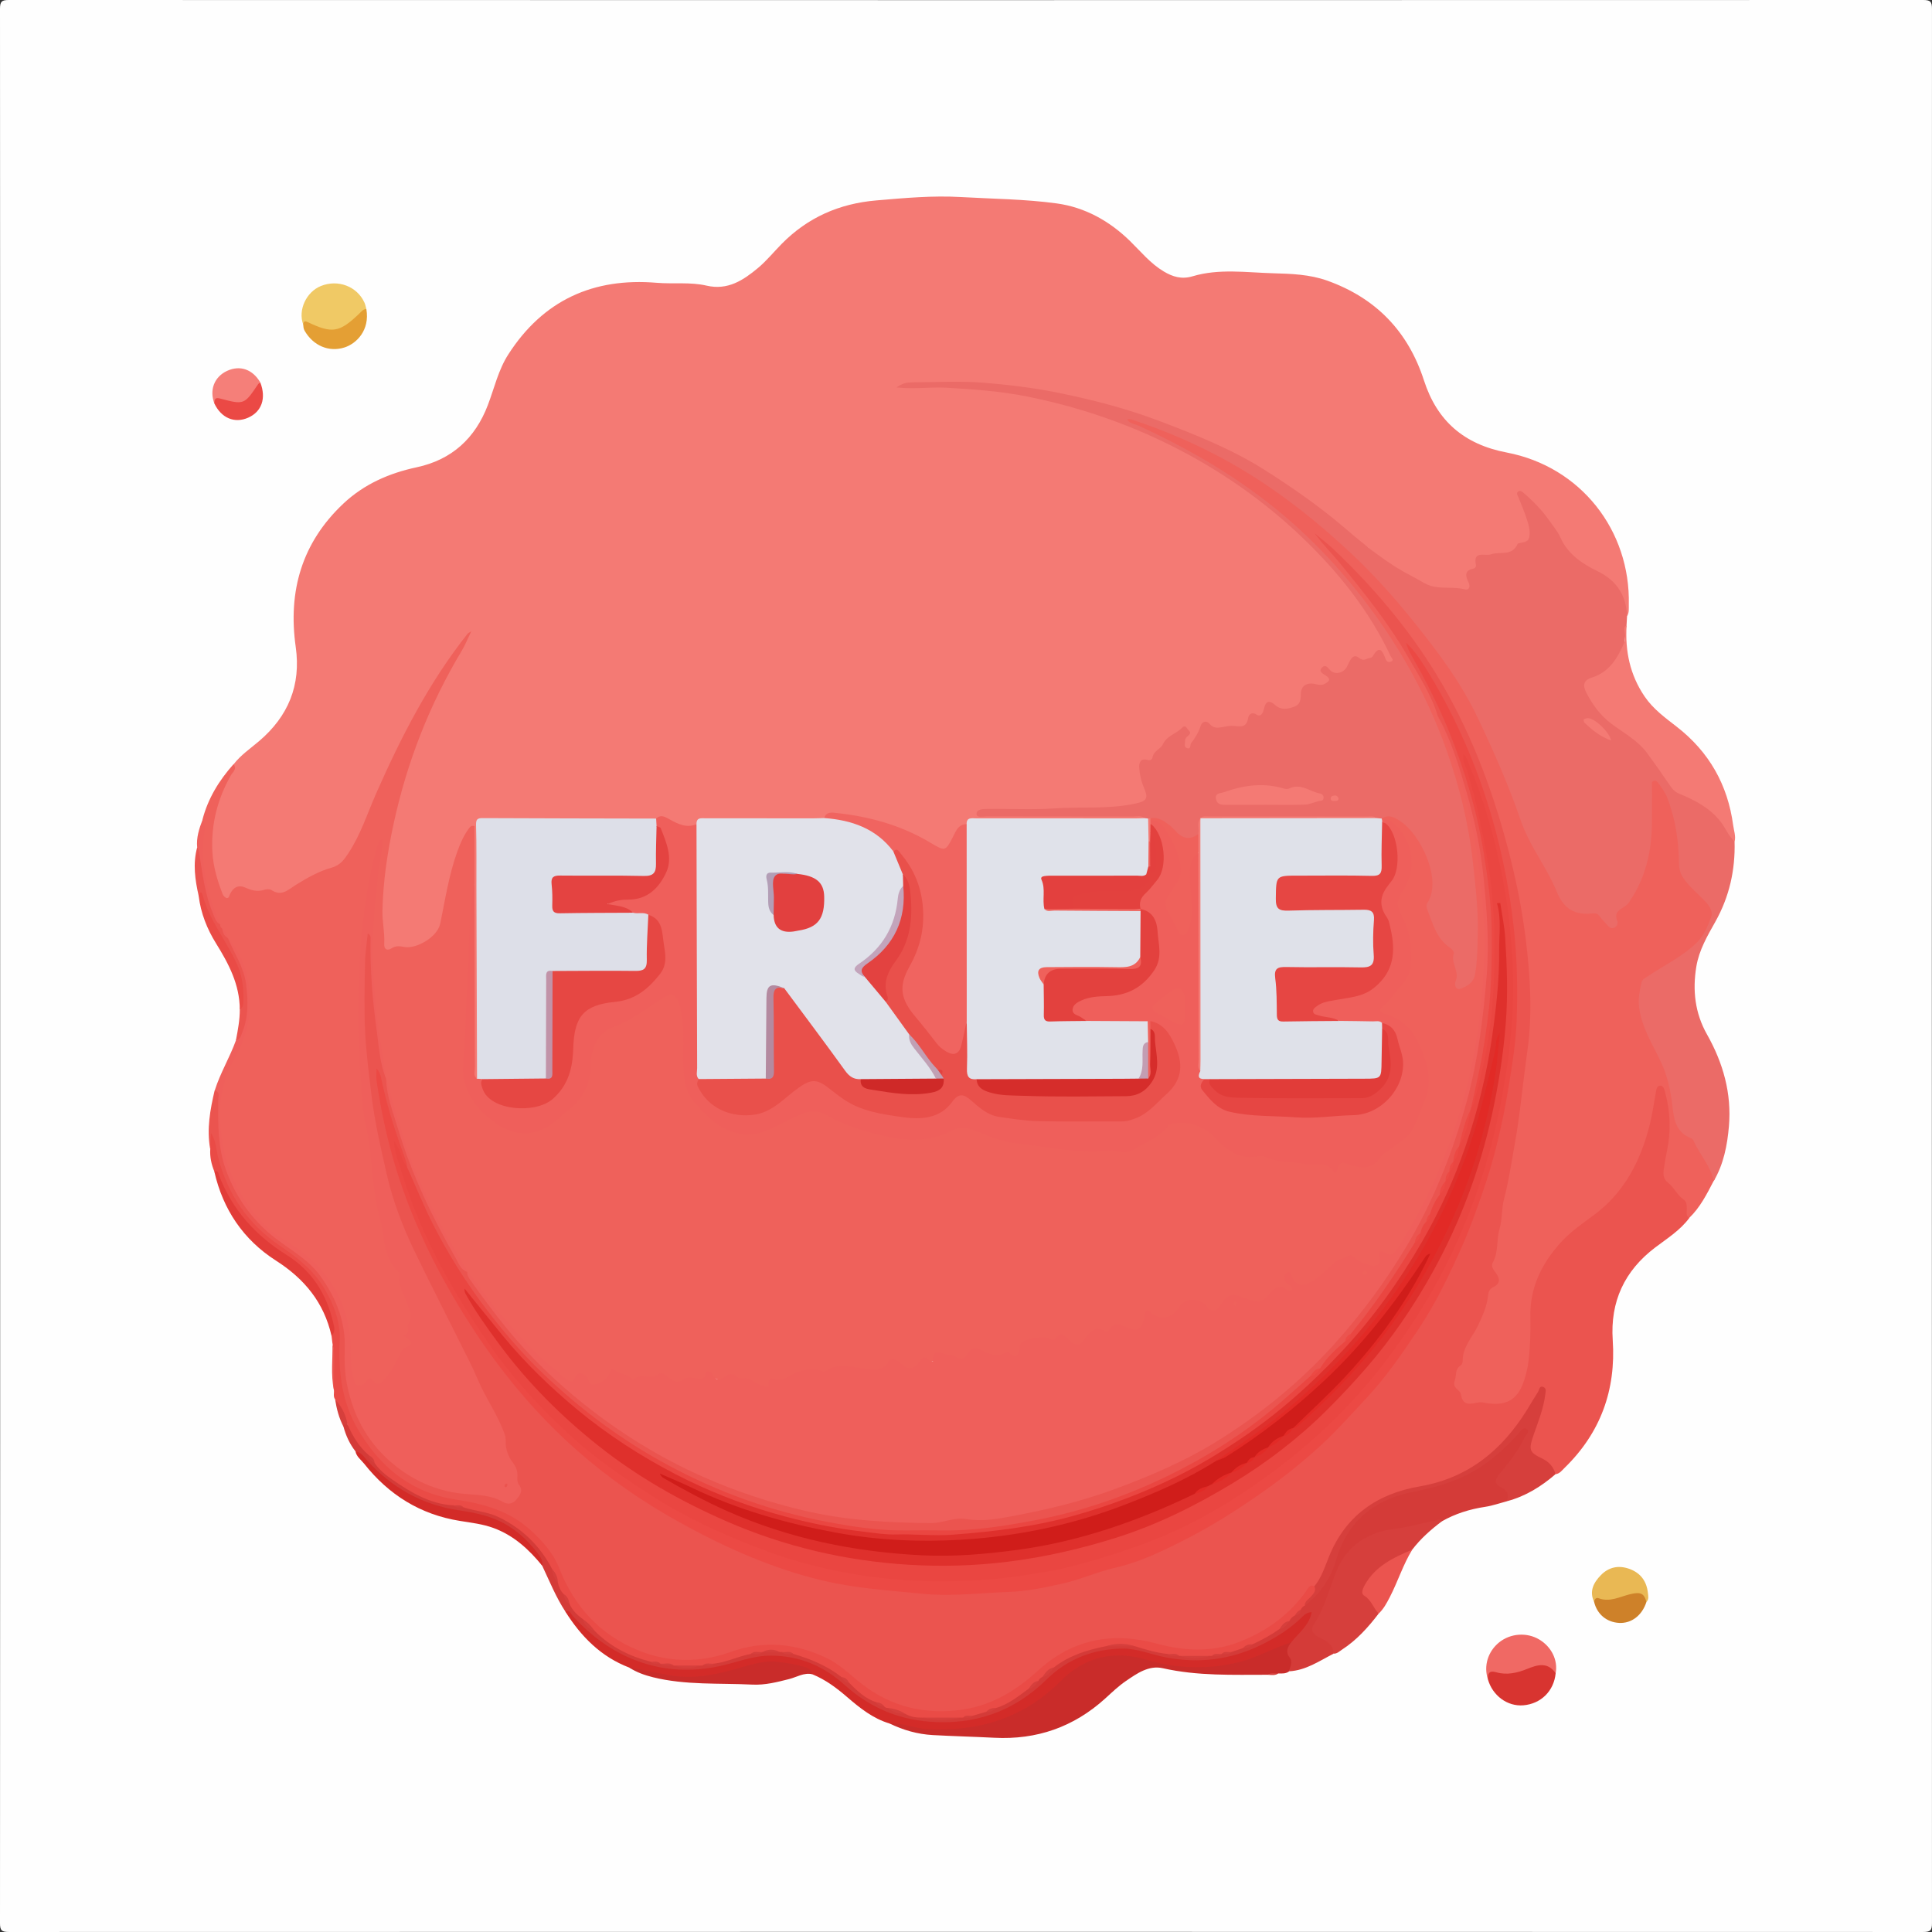 <?xml version="1.0" encoding="UTF-8"?>
<svg id="Layer_1" data-name="Layer 1" xmlns="http://www.w3.org/2000/svg" viewBox="0 0 1116.48 1116.48">
  <rect x="0" y="0" width="1116.48" height="1116.48" fill="#333333" stroke="none"/>
  <path d="M.1,557.68C.1,373.5.12,189.31,0,5.12,0,.94.94,0,5.12,0c368.74.11,737.49.11,1106.23,0,4.18,0,5.12.94,5.12,5.12-.11,368.74-.11,737.49,0,1106.23,0,4.18-.94,5.12-5.12,5.12-368.74-.11-737.49-.11-1106.23,0-4.18,0-5.13-.94-5.12-5.12.12-184.56.1-369.12.1-553.67Z" style="fill: #fefefe; stroke-width: 0px;"/>
  <path d="M135,441.68c4.12-5.37,9.71-9.12,14.78-13.44,16.8-14.32,24.25-32.28,21.12-54.34-4.57-32.23,3.51-60.31,27.59-82.93,11.92-11.2,26.4-17.54,42.29-20.93,20.35-4.35,33.82-16.75,41.15-35.97,3.75-9.84,6.03-20.26,11.82-29.27,20.12-31.32,49.12-44.45,85.74-41.38,9.63.81,19.42-.55,28.88,1.65,12.17,2.82,21.15-3.11,29.62-10.17,4.97-4.14,9.11-9.26,13.67-13.9,15.06-15.31,33.28-23.34,54.73-25.18,16.27-1.39,32.49-2.89,48.83-1.95,18.52,1.07,37.18,1.17,55.5,3.69,16.2,2.22,30.45,10.12,42.35,21.77,6.22,6.09,11.75,12.93,19.38,17.5,5.28,3.16,10.42,4.72,16.77,2.82,15.27-4.56,30.97-2.17,46.49-1.74,10.54.29,21.17.65,31.28,4.26,28.08,10.04,46.74,29.3,55.9,57.66,7.61,23.55,23.25,36.98,47.85,41.68,42.67,8.16,71.55,44.93,70.53,88.02-.05,2.2.27,4.49-.99,6.52-1.67-1.27-1.66-3.26-2.03-5.03-1.88-9-7.19-15.34-15.26-19.38-9.66-4.84-17.86-10.92-23.08-20.89-4.04-7.71-9.37-14.74-15.92-20.67-1.34-1.21-2.34-2.91-4.92-3.35,1.57,5.23,3.99,9.85,5.23,14.84,2.06,8.29,1.32,8.55-5.23,14.26-5.56,4.85-11.69,5.82-18.4,6.11-3.31.14-6.42.49-6.69,4.9-.09,1.36-1.13,2.34-2.25,3.05-2.28,1.43-2.38,3.37-1.89,5.81.99,4.98-1.52,7.7-6.27,6.24-4.23-1.29-8.2-2.05-12.48-.71-1.05.33-2.28-.01-3.23-.6-11.44-7.02-24.55-11.37-34.11-21.41-2.19-2.3-4.9-4.04-7.61-5.62-11.02-6.39-19.38-16.09-29.72-23.38-23.03-16.25-47.41-29.72-73.55-40.35-29.27-11.91-59.41-20.27-90.65-24.54-12.1-1.65-24.25-3.48-36.59-2.99-10.38.42-20.78-.61-31.18.42,22.09-1.2,44.02.55,65.73,4.4,37.3,6.61,72.24,19.71,105.08,38.67,25.13,14.5,47.56,32.32,67.69,53.06,13.49,13.9,24.83,29.55,35.34,45.8,2.92,4.51,3.49,10.18,6.89,14.53.92,1.18,1.17,2.9-.59,3.84-1.68.9-3.64.65-4.4-1.02-2.14-4.67-4.54-3.5-7.5-.9-1.23,1.08-3.24,2.1-4.63,1.55-5.1-2.02-7.03.86-9.37,4.64-2.19,3.54-7.01,3.54-12.11.78.82,2.13,3.68,3.64,1.79,6.27-1.69,2.36-4.18,2.79-6.93,2.71-6.98-.21-6.98-.17-8.43,6.43-1.38,6.29-8.49,9.43-15.13,6.1-3.45-1.73-5.39-1.75-6.81,2.02-.39,1.04-1.26,2.16-2.32,2.27-4.2.44-7.43,1.81-8.31,6.5-.17.87-1.57,1.2-2.42.95-6.45-1.94-13.28,2.6-19.67-1.29-2.27-1.38-3.44.59-4.02,2.43-1.04,3.27-3.5,5.69-4.91,8.72-.67,1.43-1.71,2.56-3.46,2.16-2.05-.47-2.16-2.24-2.41-3.93-.33-2.26,1.81-4.07,1.03-6.84-4.04,1.61-7.11,3.91-10.3,6.89-4.15,3.87-5.97,10.3-12.53,11.73-1.85.4-1.72,2.69-1.36,4.37.66,3.08,1.21,6.19,2.48,9.12,2.44,5.66.83,9.22-5.19,10.84-4.84,1.3-9.85,2.05-14.86,2.12-22.45.35-44.89,1.73-67.36,1.19-2.39-.06-4.83-.2-7.41.76,1.9,1.21,3.82.68,5.61.68,26.57.04,53.14.02,79.71.04,2.22,0,4.51-.26,6.61.64,1.86.8,2.25,1.91.11,3.01-2.89.98-5.88.7-8.84.7-27.26.02-54.53,0-81.79.03-3.12,0-6.34-.4-9.17,1.46-3.98,1.91-6.79,4.83-8.79,8.88-3.62,7.35-5.71,7.98-13.11,4.06-10.18-5.39-20.34-10.71-31.61-13.61-8.12-2.09-16.42-2.92-24.66-4.2-3.02-.47-4.64,2.04-7.07,2.78-6.25,1.12-12.56.5-18.84.54-14.62.1-29.24.02-43.86.04-2.95,0-5.96-.21-8.53,1.7-4.84,3.14-9.67,2.77-14.49-.08-3.58-2.12-7.3-3.42-11.5-1.97-6.49.74-13,.36-19.5.37-24.71.05-49.42,0-74.13.03-6.7,0-6.88.24-6.87,6.89.04,44.03.02,88.07-.02,132.1,0,3.28.69,6.74-1.59,9.68-4.06-1.12-2.99-4.6-3.02-7.23-.17-17.45-.19-34.9-.05-52.35.13-17.45.16-34.9.2-52.33.13-10.31.09-20.64.07-31.87-2.76,2.42-4.33,4.6-4.99,7-2.58,9.27-7.29,17.96-7.92,27.75-.48,7.51-3.46,14.39-5.08,21.62-1.58,7.06-12.15,13.3-20.36,12.76-2.61-.17-5.09-.25-7.69.47-4.34,1.21-5.86.07-6.24-4.4-1.27-15.2-.79-30.28,1.2-45.49,5.07-38.84,18.04-75,35.39-109.79,3.38-6.78,7.51-13.17,11.14-19.17-15.9,22.01-29.41,46.04-41.61,70.92-8.35,17.01-13.59,35.41-23.58,51.66-2.99,4.87-6.59,8.18-12.24,10.49-7.98,3.26-16.37,6.23-23.17,11.98-1.28,1.08-3,2.48-4.48,1.91-6.59-2.52-13.72.15-20.24-2.35-3.27-1.26-5.98-1.04-8.46,1.9-3.55,4.21-5.68,3.86-7.76-1.26-8.14-19.98-7.49-39.84,1.03-59.58,2.13-4.93,5.49-9.23,7.15-14.38Z" style="fill: #f47a74; stroke-width: 0px;"/>
  <path d="M135,441.68c2.15,2.73-.56,4.56-1.56,6.33-7.79,13.74-11.53,28.36-10.71,44.18.45,8.62,2.89,16.69,5.98,24.62.36.91,1.42,1.99,2.3,2.15,1.32.24,1.42-1.28,1.9-2.26,1.88-3.84,4.75-5.62,9-3.71,3.42,1.55,6.81,2.48,10.61,1.27,1.34-.43,3.31-.56,4.37.12,5.94,3.85,9.59-.22,14.18-3.07,6.39-3.97,13.19-7.84,20.35-9.82,5.28-1.46,7.46-4.72,9.95-8.49,7.1-10.75,10.94-23.01,16.09-34.67,14.39-32.57,30.56-64.14,52.84-92.2.21-.27.61-.39,2.04-1.28-2.12,4.37-3.53,7.94-5.48,11.19-18.65,31.05-31.64,64.33-39.32,99.69-3.61,16.59-6.14,33.38-6.53,50.37-.15,6.43,1.39,12.85,1.03,19.36-.18,3.26,1.82,4.15,4.24,2.56,2.69-1.77,5.05-1.13,7.88-.72,6.53.96,18.64-5.63,20.29-13.69,2.85-13.95,4.98-28.1,9.88-41.62,1.79-4.95,3.83-9.55,6.98-13.7.56-.74,1.33-1.28,2.93-.9v32.45c-1.38,9.75-1.25,19.61-1.4,29.39-.34,22.1-2.57,44.1-2.58,66.21,0,7.55-2.11,15.05,1.08,22.54,5.2,12.19,13.88,20.66,26.46,24.53,8.52,2.62,16.29-.78,22.86-5.99,4.61-3.66,9.48-7.27,12.98-12.14,3.85-5.36,6.38-11.22,6.25-18.1-.23-12.08,8.51-24.21,19.68-26.72,7.76-1.75,12.92-7.88,19.3-11.95,10.03-6.4,14.38-4.42,16.33,7.39,1.56,9.43,1.7,18.95,1.02,28.35-1.45,20.02,15.42,36.71,33.12,40.32,3.63.74,7.09.24,10.39-1.03,5.02-1.93,10.17-3.76,14.76-6.48,4.65-2.76,9.58-3.9,14.69-4.84,3.04-.56,5.98-.15,8.62,1.42,13.85,8.22,29.24,11.89,44.88,14.12,8.82,1.26,17.82-.36,25.97-4.53,4.84-2.48,9.55-2.77,14.45-.56,16.04,7.23,33.33,8.11,50.38,10.81,11.75,1.86,23.28.05,34.91,1.21,7.59.76,14.06-4.65,19.79-9.1,5.13-3.98,9.45-7.97,16.63-7.09,7.83.97,14.28,4.58,19.38,10.03,6.3,6.73,13.31,10.44,22.62,9.19,1.67-.23,3.36-.09,4.96.48,9.25,3.3,18.97,3.35,28.57,4.16,2.98.25,5.94.09,8.56,1.85.92.62,2.16,1.47,2.97.34,2.89-4.01,6.32-2.32,10-1.57,5.61,1.15,10.55.67,15-4.44,4.06-4.66,9.63-8.06,14.52-12.04,1.3-1.05,3.23-1.82,3.51-3.44,1.16-6.92,5.5-12.5,7.71-18.94,4.81-14.01-5.04-40.7-20.75-45.34-6.31-1.86-6.44-4.43-1.9-9.02,4.06-4.11,7.77-8.58,10.88-13.39,4.68-7.24,3.08-15.43,2.2-23.33-.52-4.65-2.66-8.88-4.76-13.04-2.81-5.55-2.68-11.2,1.56-15.6,9.97-10.34,2.28-30.23-5.64-36.63-1.69-1.37-3.79-1.46-5.53-2.49-.44-.42-.66-.95-.65-1.56,1.78-3.52,4.7-2.23,7.26-1.51,6.49,1.8,11.22,6.56,14.31,11.84,5.38,9.18,10.85,18.72,9.33,30.2-.17,1.29-.07,2.65-.58,3.84-4.94,11.72,2.18,19.93,8.69,27.88,2.6,3.18,4.73,5.68,4.66,10.05-.07,3.99,2.06,7.8,1.26,12.05-.39,2.09,1.33,2.33,2.99,1.44,4.28-2.31,5.78-6.25,5.67-10.75-.29-11.48,1.46-22.83.48-34.45-1.11-13.15-2.26-26.3-4.47-39.25-6.05-35.49-18.21-68.86-36.16-100.12-15.17-26.43-33.57-50.37-55.33-71.66-18.77-18.37-39.66-34.05-62.56-46.96-12.77-7.2-25.65-14.19-39.36-19.5-.35-.13-.67-.32-1-.5-1.25-.71-3.27-1.23-2.83-2.91.54-2.06,2.7-1.68,4.27-1.26,6.46,1.75,12.81,3.93,18.96,6.53,18.16,7.67,35.8,16.34,52.47,26.99,15.55,9.93,29.95,21.31,43.96,33.24,24.48,20.86,45.05,45.31,63.94,71.13,9.85,13.46,18.04,28.04,25.03,43.33,9.2,20.13,16.17,41.2,25.74,61.08,6.3,13.09,12.76,26.31,21.61,38.11,2.98,3.97,6.71,5.55,10.99,5.07,4.72-.53,7.82,1,10.46,4.63.93,1.28,2.23,2.98,4.1,2.14,1.58-.71,1.2-2.57,1-4.02-.29-2.07.41-3.56,2.08-4.79,9.98-7.36,13.15-18.4,16.02-29.63,3.28-12.81,1.51-25.88,2.19-38.82.11-2.16-.46-5,2.09-5.87,2.75-.94,4.4,1.53,5.74,3.49,5.95,8.69,8.02,18.73,9.36,28.88.73,5.49,1.63,11.02,1.37,16.64-.21,4.43,2.33,7.73,5.08,10.82,3.09,3.47,6.6,6.54,9.74,9.97,3.76,4.09,4.56,8.44,2.2,13.8-3.9,8.86-9.73,15.66-18.29,20.22-6.4,3.41-12.01,8.08-18.12,11.98-4.71,3.01-4.21,8.83-3.8,13.78.59,7.08,2.67,13.79,5.93,20.19,4.21,8.26,8.87,16.32,11.11,25.48,1.51,6.16,2.13,12.44,3.19,18.66.79,4.69,3.13,7.73,6.87,10.8,7.76,6.38,11.56,15.61,15.08,24.8.3.79.26,1.84-.45,2.62-3.97,7.62-7.82,15.31-14.15,21.37-1.49.57-2.37-.56-2.33-1.54.28-7.03-4.67-11.16-8.85-15.4-4.41-4.46-5.56-9.09-4.39-15.13,2.26-11.67,4.24-23.45,1.28-35.35-.48-1.94-.51-4.07-2.32-6.02-2.13,1.98-2,4.65-2.33,7.01-2.58,18.35-8.59,35.31-19.68,50.34-5.6,7.58-12.6,13.55-20.28,18.91-15.28,10.66-26.58,24.3-30.48,43-1.94,9.32-.95,18.88-1.29,28.32-.33,9.29-1.84,18.18-6.46,26.17-3.37,5.82-7.97,10.03-15.97,8.17-4.04-.94-8.47-.87-12.75-.37-3.08.36-4.87-.87-6.66-3.69-2.7-4.26-5.75-8.07-4.41-13.57.21-.85-.26-1.92.26-2.72,5.96-9.15,8.39-20.04,14.41-29.14,2.2-3.32,3.29-7.08,3.97-10.93.69-3.89,1.25-7.68,4.86-10.22,1.55-1.09,1.71-3.06.66-4.53-3.02-4.21-.99-8.24-.56-12.63.66-6.67,2.41-13.08,3.2-19.69,1.62-13.64,4.47-27.07,7.21-40.53,3.51-17.28,5.5-34.83,7.38-52.37,1.23-11.43,2.84-22.83,2.33-34.41-1.28-28.66-5.39-56.84-12.47-84.67-5.92-23.31-13.71-45.9-23.34-67.91-8.23-18.81-18.8-36.26-30.56-53.02-15.65-22.31-34.41-41.85-48.65-55.28,21.51,21.88,43.32,52.74,60.56,86.87,1.6,3.16,3.04,6.37,3.72,9.87,1.52,7.72,5.49,14.54,8.02,21.91,8.47,24.68,14.24,49.85,16.82,75.86,1.5,15.18,2.59,30.34,1.91,45.53-.9,20.19-2.96,40.26-7.36,60.07-4.97,22.37-11.76,44.17-20.94,65.1-6.24,14.24-13.78,27.96-22.5,40.94-2.11,3.14-5.31,2.47-8.3,3.2-2.38.59-1.28,5.65-5.06,6.4-3.84.77-6.91-1.16-10.01-2.68-5.54-2.7-8.19-2.53-12.99,1.37-3.74,3.04-6.93,6.7-11.03,9.33-7.84,5.04-10,4.84-16.05-1.81-.32.1-.37.36-.24.82.62,2.25,4.32,3.45,2.85,6.13-1.58,2.89-4.35.33-6.58.47-2.53.16-4.74,1.34-6.31,3.2-3.87,4.59-8.72,4.3-13.78,3.15-1.62-.37-3.16-1.07-4.75-1.58-3.91-1.24-6.66-.16-9.03,3.29-3.79,5.52-5.92,5.65-11.21,1.44-5.41-4.29-9.78-3.79-14.24,1.66-5.1,6.23-10.45,7.23-17.56,3.26-1.43.65-1.23,2.16-1.71,3.31-2.28,5.42-5.58,7.03-11.07,4.82-3.33-1.34-6.28-2.24-9.17.73-.95.98-2.38,1.36-3.64.95-4.87-1.56-7.61,1.52-10.5,4.5-4.14,4.28-5.8,4.57-10.4.98-2.49-1.94-4.62-2.86-7.45-.92-1.54,1.05-3.23.18-4.86-.09-8.11-1.36-11.32.19-15.42,7.51-1.16,2.06-2.67,2.72-5.07,2.21-6.57-1.4-13.62.22-19.92-3.29-1.37-.76-2.96.32-3.86,1.57-2.8,3.9-6.32,3.98-10.35,2.28-1.71-.72-3.6-.89-5.42-1.26-.73-.15-2-.48-2.13-.17-2.22,5.02-7.98,2.39-11.07,5.17-3.97,3.58-7.97,3.79-12.05.61-2.44-1.91-4.38-2.34-6.71.14-2.77,2.95-6.69,3.72-10.31,3.09-4.75-.83-9.69-.06-14.3-1.83-.87-.33-1.95-.64-2.73-.2-6.14,3.5-12.92,2.16-19.45,2.75-3.72.34-7.32,1.27-10.43,3.56-1.7,1.25-3.63,1.83-5.74,1.8-1.29-.01-3.07-.41-3.66.76-2.58,5.09-6.11,2.68-9.44,1.38-6.57-2.57-12.96-6.25-20.35-2.77-.24.12-.49.13-.54.08-4.88-4.28-9.88.56-14.81-.21-1.48-.23-3.07-.38-4.41.23-4.53,2.07-8.6,1.62-12.44-1.6-1.38-1.16-3.11-1.23-4.75-.52-4.14,1.8-8.73,0-13.01,1.97-2.41,1.11-4.71-1.7-7.07-2.69-3.22-1.35-5.8-1.8-8.19,1.55-1.26,1.76-3.32,2.95-5.45,3.76-3.04,1.16-5.31.21-7.28-2.33-1.84-2.38-3.62-5.14-6.56-.56-1.93,2.99-4.88,1.12-6.81-.49-4.98-4.16-10.31-7.91-14.9-12.52-14.96-15.01-28.71-31.04-40.75-48.51-.36-.44-.66-.91-.95-1.39-21.73-34.35-37.7-71.12-46.51-110.9-.2-.56-.34-1.14-.46-1.72-3.01-14.9-5.31-29.93-6.57-45.06-1.21-14.54-1.29-29.12-.53-43.76.74-14.31,1.98-28.49,4.54-42.57.19-1.05.07-2.25.55-2.52-.87,1.51-1.09,3.9-1.59,6.1-4.25,18.66-6.93,37.52-8.24,56.66-1.34,19.5-1.19,38.98-.59,58.43.64,20.76,3.43,41.4,6.79,61.93,1.01,6.22,1.18,12.56,1.94,18.82,1.02,8.44,3.41,16.65,4.95,25.02,1.23,6.69,2.36,13.6,7.88,18.57.54.48.95,1.28.95,1.98,0,7.7,4.17,14.13,6.43,21.13,1.22,3.79-1.01,7.27-.52,11.02.3,2.27-.85,4.6.4,6.99.74,1.43-.18,2.99-1.43,3.9-3.82,2.76-5.59,6.86-7.36,10.95-1.59,3.7-4.81,6.09-7.15,9.19-.66.88-15.72,2.71-16.63,2.17-1.75-1.04-2.33-2.8-2.82-4.62-1.06-3.98-1.37-8.04-1.3-12.15.42-22.37-7.13-41.36-23.75-56.62-3.46-3.17-7.23-5.82-11.2-8.2-22.72-13.58-34.97-34.13-39.6-59.65-3.36-18.55-.29-35.98,8.76-52.68,11.23-20.71,9.65-41.27-2.57-61.2-.39-.63-.73-1.29-1.11-1.92-.34-.45-.65-.93-.93-1.41-1-2.21-2.1-4.35-4.02-5.94-.76-.92-1.21-1.97-1.48-3.12-5.55-11.47-8.26-23.71-9.75-36.26-.59-5,.09-9.97.77-14.93.4-2.9.55-5.84.43-8.78,3.18-12.26,9.6-22.7,17.95-32.06Z" style="fill: #ef615b; stroke-width: 0px;"/>
  <path d="M830.9,413.82c-3.73-12.39-10.85-23.1-17.2-34.16-10.9-18.98-24.57-36.02-38.33-52.94-5.1-6.28-10.9-11.99-15.77-18.66,3.82,3.23,7.81,6.27,11.42,9.71,22.61,21.54,42.7,45.15,59.02,71.9,18.97,31.09,31.78,64.6,41.13,99.69,4.76,17.89,8.45,35.97,10.64,54.23,2.55,21.22,3.88,42.51.79,64.09-2.58,18.03-4.1,36.28-7.37,54.2-1.88,10.31-3.35,20.75-6.03,30.9-1.53,5.78-1,11.8-2.65,17.48-1.84,6.32-.5,13.22-3.84,19.27-1.43,2.59.66,4.53,2.02,6.47,2.25,3.2,2.05,6.04-1.65,7.73-2.5,1.14-2.94,3.01-3.2,5.31-.66,5.95-3.05,11.2-5.58,16.64-3.2,6.86-9.2,12.64-9.03,20.99.02.81-.51,2.01-1.15,2.4-3.48,2.07-2.32,5.66-3.36,8.44-1.86,4.95,3.05,5.56,3.42,8.02,1.43,9.44,8.43,4.04,12.56,4.9,13.26,2.76,20.24-1.19,23.93-12.43,1.15-3.5,2.09-7.13,2.55-10.77,1.1-8.72,1.36-17.52,1.18-26.3-.34-16.9,6.54-30.77,17.61-42.98,5.52-6.09,12.19-10.72,18.78-15.55,17.92-13.13,27.4-31.69,32.64-52.71,1.51-6.07,2.32-12.31,3.49-18.47.3-1.6.43-3.78,2.46-3.81,1.94-.03,2.42,2.16,2.84,3.69,3.09,11.25,3.48,22.6,1.1,34.04-.75,3.6-1.36,7.24-1.89,10.88-.42,2.87-.02,5.53,2.53,7.49,3.54,2.72,5.19,7.19,9.06,9.72,1.76,1.15,1.76,3.53,1.76,5.63,0,1.78-.59,3.8,1.41,5.05-5.29,7.13-12.77,11.77-19.68,17.01-17.77,13.48-26.02,31.26-24.53,53.51,1.93,28.84-7.03,53.56-27.81,73.82-1.54,1.5-2.87,3.42-5.3,3.68-3.82-3.98-7.66-7.87-12.62-10.61-3.44-1.89-3.54-5.43-2.49-8.9,1.68-5.51,3.55-10.96,5.42-16.41,1.26-3.69,1.87-7.46,2.26-12.19-2.69,2.3-3.71,4.68-4.93,6.86-9.49,16.82-21.82,30.82-38.83,40.51-8.25,4.7-17.1,7.24-26.24,8.92-15.79,2.9-29.67,9.09-40.73,21.16-6.84,7.47-10.35,16.64-14.43,25.58-1.75,3.83-2.7,8.19-6.56,10.75-2.83.97-4.38,3.38-6.1,5.54-15.14,19.1-35,29.48-59.13,31.68-9.98.91-19.54-1.96-29.07-4.35-14.89-3.73-29.46-2.81-43.8,2.5-10.36,3.83-18.44,11.06-26.49,18.2-15.21,13.48-33.09,19.75-53.12,19.4-17.42-.31-33.1-6.18-46.58-17.45-8.85-7.41-17.69-14.67-29.19-17.91-12.79-3.61-25.43-4.6-38.34-.68-9.05,2.74-18.11,5.95-27.69,5.99-33.85.14-58.61-15.13-74.39-44.91-4.25-8.02-7.34-16.58-13.62-23.5-10.18-11.24-22.26-18.97-37.28-21.72-5.66-1.04-11.41-1.75-16.97-3.16-28.23-7.2-46.76-25.31-57.75-51.85-5.26-12.7-5.67-25.96-5.4-39.42.26-13.07-4.14-24.73-11.83-35.22-4.78-6.52-10.61-11.93-17.37-16.29-24.51-15.8-39.51-37.66-43.05-66.93-.06-.53-.24-1.1-.66-1.29.89,2.55,1.87,5.19-.44,7.7-2.05-11.48-.02-22.65,2.59-33.78,4.27-.61,3.17,2.6,2.96,4.59-1.69,15.8.13,31.18,6.28,45.8,6.08,14.45,15.18,26.79,28.44,35.55,9.16,6.05,18.06,12.18,24.86,21.12,9.46,12.45,14.46,26.29,14.28,41.83-.18,15.09,1.47,29.69,9.01,43.08,13,23.07,32.34,36.72,58.96,39.59,7.36.79,14.74,1.3,21.76,4.28,5.4,2.29,9.1-1.34,7.96-7.14-1.14-5.8-2.64-11.34-5.37-16.77-3.2-6.37-3.48-13.94-6.73-20.47-.73-1.47-.82-3.28-1.73-4.69-11.31-17.68-18.82-37.29-28.14-55.96-10.35-20.73-21.79-41.05-28.96-63.24-6.57-20.35-10.77-41.24-14.15-62.37-3.87-24.15-4.37-48.4-4.21-72.74.04-6.7,1.22-13.3,1.32-19.99.03-1.74.08-4.35,2.58-4.14,2.84.24,1.58,2.9,1.52,4.51-.4,11.3.36,22.6,1.36,33.79,1.4,15.65,3.27,31.32,7.07,46.65h0c5.04,24.24,13.12,47.46,23.48,69.92,5.83,12.64,12.74,24.68,19.72,36.69,1.03,1.78,2.29,3.37,3.63,4.91h0c8.85,13.73,18.97,26.42,29.83,38.66,11.15,12.57,23.26,24.01,36.19,34.59,29.33,23.98,61.84,42.27,97.95,54.16,17.7,5.83,35.59,10.72,54.06,13.06,13.03,1.65,26.11,2.58,39.34,2.68,18.38.14,36.59-1.51,54.75-3.29,13.99-1.37,27.8-4.84,41.34-8.91,26.42-7.94,51.85-18.35,75.68-32.27,17.68-10.33,33.81-22.86,49.18-36.43,13.56-11.98,25.83-25.12,37.02-39.26,21.72-27.43,38.79-57.53,51.07-90.33,9.77-26.09,16.69-52.91,19.9-80.56,2.1-18.04,3.58-36.24,2.41-54.41-2.03-31.54-7.03-62.61-17.36-92.6-3.06-8.89-6.46-17.68-10.43-26.23Z" style="fill: #eb544f; stroke-width: 0px;"/>
  <path d="M990.35,682.55c-1.75-8.78-8.15-15.24-11.57-23.19-.27-.64-.92-1.31-1.55-1.56-10.59-4.21-9.97-14.1-11.3-22.78-1.13-7.37-2.87-14.47-6.05-21.22-4.86-10.35-11.21-20.04-12.68-31.84-.62-4.99.39-9.54,1.41-14.2.41-1.89,2.2-2.58,3.77-3.65,9.45-6.41,19.94-11.3,28.23-19.45,4.15-4.08,6.15-9.26,8.14-14.37,1.37-3.53-.78-6.68-3.33-9.39-4.18-4.45-9.04-8.24-12.55-13.37-1.9-2.78-2.61-5.55-2.64-8.83-.11-13.04-2.12-25.78-6.84-37.97-1.05-2.71-2.92-5.13-4.6-7.55-.69-.99-1.62-2.4-3.07-1.94-1.63.51-1.02,2.2-1.03,3.4-.06,7.18.06,14.36-.05,21.54-.22,15.82-3.63,30.77-12.53,44.14-.7,1.06-1.43,2.19-2.41,2.95-2.92,2.27-7.35,3.42-5.1,8.85.55,1.34-.04,3.43-2.03,4.1-1.72.58-2.81-.59-3.82-1.69-1.5-1.63-3.01-3.27-4.34-5.04-1-1.34-2.04-1.83-3.76-1.64-10.33,1.18-16.84-2.33-20.98-12.46-3.59-8.79-8.66-16.71-13.26-24.89-3.1-5.51-5.83-11.18-7.86-17.11-6.92-20.19-15.6-39.68-24.72-58.87-9.62-20.25-23.15-38.23-37.22-55.68-10.94-13.57-22.52-26.58-35.23-38.51-21.77-20.44-45.1-38.79-71.28-53.41-17.53-9.79-35.82-17.71-54.84-24.05-1.23-.41-2.39-1.05-3.96-.46,1.65,2.56,4.54,2.59,6.84,3.66,27.84,12.81,54.3,27.99,78.2,47.23,22.16,17.83,41.31,38.53,58.03,61.66,17.4,24.07,31.27,49.92,41.28,77.74,7.63,21.21,13.03,43.05,15.53,65.62,1.49,13.42,3.09,26.86,2.8,40.27-.18,8.2-.08,16.6-1.66,24.83-.9,4.66-4.54,6.39-7.82,7.8-3.45,1.48-4.12-2.38-3.3-4.28,2.43-5.63-3.07-10.5-1.03-16,.26-.72-1.04-2.47-2.03-3.12-8.03-5.31-10.15-14.08-13.32-22.25-.5-1.29-.72-2.53.05-3.73,8.94-13.95-4.46-39.89-15.24-47-3.19-2.11-6.9-4.72-11.16-1.75-1.19,1.01-2.58,1.01-4.01.8-1.44-.36-2.91-.49-4.4-.49-31.1.04-62.19-.15-93.26.11-.51.21-1.03.44-1.51.72-2.32,2.01-.69,5.04-1.87,7.34-5.02,6.56-7.72,6.78-13.67,1.01-4.21-4.09-8.07-8.73-14.76-8.51-.54.03-1.07,0-1.61-.06-.82-.15-1.55-.47-2-1.22-1.94-1.68-4.28-.93-6.43-.93-28.25-.05-56.49-.02-84.74-.09-2.08,0-5.78,1.02-5.86-1.33-.1-2.91,3.83-2.93,6.14-2.97,12.82-.21,25.69.6,38.45-.29,15.76-1.1,31.69.58,47.28-2.83,6.93-1.52,7.4-3.21,4.7-9.55-1.49-3.51-2.35-7.45-2.6-11.26-.15-2.26.59-5.57,4.57-4.43,1.52.44,2.85.08,3.11-1.38.67-3.77,4.9-5.19,5.88-7.36,2.38-5.3,7.51-6.15,10.89-9.48.97-.95,2.15-1.91,3.12-.12.67,1.25,3.1,2.29,1.04,4.15-.99.89-2.11,1.66-2.06,3.1.05,1.55-.93,3.76,1.22,4.35,2.33.64,1.5-1.93,2.26-2.92,2.36-3.08,4.3-6.26,5.52-10.03.81-2.53,3.37-3.26,5.26-1.02,2.26,2.69,4.81,2.22,7.58,1.72,1.63-.29,3.27-.64,4.92-.68,3.89-.1,8.65,2.21,9.67-4.57.23-1.53,1.71-3.94,4.96-1.86,2.45,1.57,3.73-1.25,4.22-3.53,1-4.69,3.28-4.87,6.53-1.97,3.43,3.05,7.23,2.21,10.95.87,3.38-1.22,3.79-4.04,3.79-7.26,0-4.65,3.22-6.91,8.28-5.83,1.87.4,3.53.91,5.36-.03,2.76-1.42,4.08-2.77.59-5.01-1.54-.99-4.26-2.18-1.93-4.57,1.78-1.82,3.11-.14,4.45,1.41,2.78,3.2,8.14,1.97,10.05-2.12,1.39-2.97,3.16-7.7,6.71-4.86,2.88,2.31,4.11.42,6.06.2.68-.08,1.63-.44,1.93-.97,3.98-7.01,5.8-2.96,7.47,1.45.59,1.55,1.67,2.12,3.02,1.58,2.16-.87.48-1.97-.01-3.02-12.48-26.6-30.57-49.12-51.65-69.21-17.99-17.13-37.85-31.85-59.53-44.22-31.04-17.72-64.11-29.79-98.99-36.79-15.17-3.04-30.68-4.15-46.19-5.06-9.33-.55-18.65.92-29.28-.18,3.44-2.5,6.17-2.95,8.98-2.95,13.75-.04,27.57-.88,41.24.22,14.29,1.15,28.58,2.88,42.73,5.72,20.17,4.05,39.99,9.21,59.22,16.5,20.99,7.96,41.93,16.32,60.88,28.38,15.69,9.99,30.99,20.58,45.32,32.8,12.21,10.42,24.92,21,39.44,28.37,4.04,2.05,8.11,5.06,12.13,5.96,5.91,1.32,12.37.14,18.58,1.69,2.2.55,3.33-1.31,2.04-4.03-1.54-3.25-2.8-6.88,2.79-7.92.91-.17,1.71-1.17,1.5-2.11-1.87-8.62,5.28-5.01,8.6-6.17,5.22-1.83,12.28,1.27,15.44-5.97.07-.15.24-.32.4-.37,2.57-.72,5.91-.47,6.46-4.09.59-3.92-.78-7.64-1.98-11.28-1.28-3.86-2.93-7.6-4.44-11.39-.41-1.02-1.26-2.15-.27-3.06,1.28-1.19,2.59.03,3.43.75,5.51,4.71,10.55,9.89,14.72,15.85,2.23,3.19,4.83,6.24,6.4,9.74,4.41,9.83,12.61,15.22,21.73,19.67,10.79,5.28,16.41,13.87,16.83,25.87-.1,1.79-.2,3.59-.3,5.38-1.32,4.9-.16,9.92-2.4,15.06-3.25,7.44-8.42,11.95-15.19,15.4-5.98,3.05-6.42,4.45-3.13,10.24,3.82,6.7,8.51,12.8,15.19,16.72,12.41,7.28,21.16,17.97,28.59,29.83,3.55,5.67,8.24,9.08,14.25,11.66,11.88,5.1,20.54,13.64,25.13,25.95.44,16.44-3.02,31.91-11.11,46.33-4.61,8.22-9.41,16.38-10.99,25.92-2.28,13.76-.78,26.94,6.16,39.21,9.33,16.51,14.31,34.12,12.67,53.12-.95,11.01-3.06,21.91-8.82,31.69Z" style="fill: #eb6b67; stroke-width: 0px;"/>
  <path d="M223.13,623.48c-3.75-9.15-4.18-18.98-5.51-28.58-2.43-17.6-3.83-35.29-3.45-53.08.02-.8-.36-1.61-1.66-2.4-.55,5.69-1.47,11.37-1.57,17.06-.23,13.37-.6,26.78.08,40.13.62,12.12,2.21,24.21,3.66,36.3,1.85,15.46,5.38,30.55,8.8,45.61,3.51,15.46,9.26,30.44,16.19,44.79,8.45,17.49,17.33,34.76,25.96,52.16,3.61,7.27,7.48,14.54,10.57,21.91,4.57,10.9,11.66,20.46,15.5,31.62.41,1.19.58,2.54.54,3.8-.16,4.68,1.45,8.92,4.14,12.44,1.98,2.59,2.82,5.05,2.61,8.14-.12,1.66-.08,3.3,1.02,4.78,2.49,3.33.46,5.91-1.6,8.4-2.27,2.75-5.09,2.96-7.98,1.28-6.69-3.87-14.24-3.86-21.51-4.49-14.66-1.27-27.63-6.47-39.2-15.32-16.01-12.25-25.5-28.62-29.24-48.23-1.23-6.47-1.53-13.24-1.27-19.84.63-15.89-4.79-29.45-13.83-42.21-8-11.28-20.49-16.85-30.42-25.61-11.32-9.98-19.37-22.03-24.48-36.31-4.7-13.11-4.47-26.54-4.4-40.07,0-1.94,1.32-4.68-1.99-5.57,3.15-10.08,8.72-19.13,12.27-29.03,7.02-13.53,6.42-27.42,1.87-41.45-1.26-3.87-3.02-7.54-5.23-11.01-1.22-1.93-2.94-4.02-1.29-6.62,7.08,8.01,10.87,17.55,12.2,27.98,1.88,14.69-.75,28.45-8.33,41.47-9.72,16.69-10.04,34.73-6.15,53.22,3.71,17.64,12.66,32.17,25.26,44.73,3.33,3.31,7.35,5.6,11.27,8.04,20.27,12.59,33.27,29.77,36.27,54.17,1,8.1-.41,16.32,1.92,24.27.52,1.79.52,3.82,2.56,4.56,2.1.76,3.64-.52,4.68-2.13,1.58-2.43,2.66-2.26,4.6-.14,2.22,2.41,3.86,1.34,6.16-1.1,4.55-4.81,6.83-10.72,9.89-16.28.43-.77,1.06-1.72,1.81-1.99,6.83-2.4,2.97-4.51-.81-7.02,4.72-1.18,1.84-5.04,2.87-6.72,2.93-4.78.59-8.66-.85-12.54-1.96-5.28-5.35-10.08-4.25-16.16.08-.45-.29-1.14-.66-1.48-9.1-8.49-7.65-20.42-10.66-31-5.04-17.73-3.92-36.2-8.19-53.99-1.77-7.38-1.95-15.34-2.55-23.05-1.76-22.39-1.9-44.87-1.02-67.27.92-23.4,3.82-46.67,9.91-69.41.29-1.06.7-2.11,1.2-3.1.39-.76.56-1.82,2.01-1.98.46,7.84-2.27,15.28-2.63,22.97-.26,5.51-1.4,10.97-1.72,16.48-.56,9.51-1.32,19.06-1.04,28.56.44,14.93,1.47,29.85,3.77,44.64,1.33,8.55,2.61,17.11,3.91,25.67Z" style="fill: #ef5f5b; stroke-width: 0px;"/>
  <path d="M326.77,931.39c-5.47-8.35-9.18-17.58-13.42-26.55-9.19-17.06-23.53-27.33-42.57-29.68-26.1-3.22-47.2-14.7-63.68-35.01-.48-.59-1.1-.99-1.69-1.44-3.32-4.27-5.53-9.08-6.93-14.28-.66-1.83.65-1.77,1.79-1.88,5.41,5.19,7.99,12.51,13.3,17.77,1.09,1.78,2.4,3.38,3.98,4.76,12.43,12.53,26.95,21.17,44.63,23.9,1.83.63,3.76.59,5.64.91,10.86,1.9,21.25,4.76,30.59,11.2,9.48,6.53,16.64,14.7,21.32,25.12.85,2.74,2.02,5.35,3.39,7.88,1.04,2.27,2.13,4.51,3.3,6.72.89,2,1.94,3.91,3.43,5.54,2.06,3.42,5.14,5.98,7.65,9.02,1.67,2.83,4.01,4.96,6.82,6.63,9.19,7.95,19.73,13.46,31.23,17.22,1.64.69,3.39.84,5.12,1.1.5.09.99.22,1.47.36,2.22.72,4.57.34,6.82.78.53.08,1.05.22,1.57.37,4.67.41,9.34.66,13.98-.27.54-.17,1.09-.27,1.65-.35,2.21-.28,4.5-.03,6.62-.94,6.93-1.61,13.53-4.44,20.55-5.74,2.2-.29,4.46.07,6.62-.65.54-.18,1.09-.3,1.65-.39,2.84-.35,5.69-.33,8.54-.11.56.05,1.12.16,1.66.31,2.1.8,4.38.59,6.53,1.15,10.38,2.23,20.02,6.08,28.14,13.14,1.43,1.49,2.92,2.89,4.71,3.95,5.03,3.7,9.51,8.18,15.24,10.93,1.41.99,2.91,1.79,4.56,2.31.95.37,1.87.79,2.79,1.22,3.08,1.61,6.4,2.47,9.79,3.1,3.3.97,6.68,1.56,10.07,2.13,6.93.97,13.85.77,20.78.12.56-.17,1.13-.28,1.7-.36,1.91-.28,3.89-.1,5.71-.91,2.49-1,5.09-1.63,7.69-2.27,2.04-.33,3.97-.99,5.77-2.02,6.69-2.75,12.4-7.13,18.35-11.09,2.38-.82,4.13-2.4,5.47-4.49.75-1.04,1.69-1.87,2.85-2.43,3-1.18,4.76-3.81,6.99-5.9,9.02-7.44,19.77-10.55,31.03-12.39,5.04-.07,10.07-.21,15.09.08,6.4,1.41,12.71,3.18,19.08,4.69,2.13.83,4.42.84,6.65,1.16.56.07,1.11.2,1.65.35,5.28.69,10.55.6,15.82,0,.51-.15,1.04-.25,1.57-.33,1.77-.25,3.59-.12,5.32-.65.47-.16.96-.27,1.45-.37,1.68-.28,3.42-.33,4.99-1.11,2.08-.89,4.18-1.69,6.37-2.27,1.96-.35,3.83-.95,5.46-2.16,5.13-2.81,10.24-5.65,15.19-8.77,2.36-.79,4.11-2.34,5.4-4.44.97-1.43,2.12-2.65,3.71-3.39,1.67-.53,2.65-1.72,3.24-3.33.63-1.16,1.55-2.04,2.58-2.83,8.62-7,14.71-15.81,17.49-26.51,3.88-14.89,13.74-24.57,26.32-32.24,8.92-5.44,19.09-6.78,29-8.89,18.44-3.93,33.3-13.78,46.04-27.25,2.04-2.16,3.97-4.44,6.41-6.16,1.26-.89,2.73-1.41,4.13-.36,1.51,1.14.96,2.7.4,4.06-1.86,4.48-4.45,8.56-7.23,12.51-2.24,3.18-4.5,6.38-7.08,9.3-2.81,3.19-3.58,5.89.7,8.61,3.12,1.98,4.09,4.76,1.29,7.92-4.27,1.13-8.48,2.64-12.81,3.29-8.85,1.34-17.19,3.93-24.96,8.36-10.7,3-21.63,4.92-32.51,7.09-15.2,3.02-24.26,12.94-28.87,27.05-2.66,8.15-5.52,16.08-9.94,23.45-2.83,4.72-2.28,5.91,2.31,8.97,3.54,2.36,8.46,3.93,6.43,9.94-8.23,4.18-15.96,9.64-25.64,10.17-.12-5.81-4.88-11.64.06-17.43,3.12-4.56,7.83-7.93,9.79-13.46-9.82,8.66-20.74,15.38-32.91,20.15-16.83,6.6-33.96,7.38-51.43,3.43-4.71-1.07-9.4-2.36-14.14-3.15-16.2-2.72-30.93,1.06-44,11.02-8.26,6.29-15.2,14.23-24.57,19.13-11.47,6-23.31,10.03-36.45,11.01-25.23,1.89-46.62-5.99-65.36-22.59-17.27-15.3-37.2-19.37-59.21-12.45-14.23,4.48-28.63,6.18-43.43,3.79-20.66-3.34-37.56-13.4-51.53-28.72-1.63-1.78-3.13-3.67-5.08-5.13Z" style="fill: #d43b38; stroke-width: 0px;"/>
  <path d="M718.28,952.44c-2.24.75-4.48,1.5-6.71,2.25-1.67,1.28-3.89-.26-5.55,1.09l-.03.02c-1.67,1.28-3.9-.26-5.55,1.1-.38,0-.76.01-1.14.02-5.94.86-11.88.86-17.82,0l-.03-.02c-2.04-1.44-4.61.27-6.66-1.1-6.53-.63-12.75-2.57-18.98-4.48-5.57-.92-11.13-.92-16.7,0-10.85,2.11-21.24,5.37-30.13,12.29-2.54,1.47-4.18,4.02-6.67,5.55-1.07.43-1.82,1.18-2.26,2.24-2.07,1.21-3.52,3.19-5.55,4.45-5.98,4.31-11.68,9.1-18.98,11.18-1.79.9-3.81,1.21-5.56,2.2-2.61.75-5.22,1.5-7.83,2.25-1.67,1.29-3.9-.26-5.55,1.09-.38,0-.76.01-1.14.02-7.43.85-14.85.85-22.28,0-3.53.04-6.97-.32-10.07-2.24-3.35-1.06-6.78-1.89-10.01-3.33-.92-.04-1.76-.24-2.26-1.13-1.42-.86-3.18-1.03-4.43-2.21-6.45-1.99-11.03-6.6-15.64-11.17-1.52-1.05-2.86-2.34-4.43-3.33-8.31-6.54-17.86-10.49-27.91-13.4-2.04-1.44-4.61.27-6.66-1.1-.38,0-.76-.01-1.14-.02-3.33-.89-6.67-.89-10,0l-.03.02c-2.06,1.36-4.62-.33-6.66,1.1-7.22,1.31-13.87,4.77-21.21,5.6-2.06,1.36-4.62-.34-6.67,1.09-.38,0-.76.01-1.14.02-5.2.87-10.39.87-15.59,0l-.03-.02c-2.43-1.48-5.33.32-7.77-1.1l-.03-.02c-1.65-1.36-3.88.19-5.55-1.1-12.35-3.12-23.34-8.72-32.37-17.86-2.59-1.85-4.81-4.08-6.67-6.67-3.32-2.37-6.18-5.12-7.82-8.95-1.33-1.72-1.9-3.89-3.33-5.55-1.84-1.88-2.86-4.17-3.36-6.72-1.02-2.63-2.19-5.19-3.33-7.77-6.93-13.34-17.13-23.29-30.67-29.91-6.56-3.21-13.86-3.55-20.65-5.8-1.65-1.36-3.88.19-5.55-1.09-13.54-.68-24.58-7.39-35.3-14.76-3.95-2.71-7.75-5.71-10.45-9.8-.99-1.57-2.27-2.91-3.33-4.43-5.64-4.89-9.42-11.07-12.29-17.87-3.5-4.24-4.4-9.77-7.16-14.39-1.25-1.69-.47-3.65-.71-5.47-1.05-6.95-.16-13.95-.47-20.92-.09-2.01.35-4.05-.37-6.02-.17-1.43-.35-2.87-.52-4.3.77-7.7-1.88-14.69-5.18-21.29-4.78-9.53-11.12-17.88-20.46-23.64-14.58-8.99-26.71-20.44-35.17-35.57-2.62-4.68-3.9-9.96-6.9-14.43-1.74-4.19-2.68-8.53-2.38-13.09.12-2.71.24-5.42.42-9.22,3.1,4.93,2.98,9.69,4.1,14.02,5.58,21.54,17.38,38.71,35.78,51.19,9.74,6.6,18.97,13.67,25.15,23.9,5.72,9.48,9.88,19.66,9.35,30.9-.84,17.95,1.21,35.23,10.39,51.01,12.85,22.07,30.97,36.97,56.94,40.87,15.73,2.36,30.72,6.46,42.91,17.6,6.91,6.31,13.14,13.19,16.56,21.92,8.7,22.2,23.53,38.51,45.62,47.54,17.61,7.2,35.7,7.34,53.68.91,19.01-6.8,37.42-4.96,55.37,3.6,6.58,3.14,11.95,8.1,17.46,12.71,16.77,14.03,35.62,19.77,57.59,17.51,18.75-1.93,33.58-10.72,46.91-22.9,19.99-18.26,43.06-22.67,68.63-15.71,16.14,4.39,32.14,5.13,47.85-.98,15.68-6.09,28.95-15.65,38.75-29.59,1.14-1.63,1.85-3.92,4.61-2.49,2.7,1.71,1.16,3.43-.1,4.99-1.72,2.13-4.03,3.75-5.46,6.15-1.07.43-1.82,1.18-2.25,2.26-.85,1.37-1.96,2.48-3.33,3.32-1.52.73-2.63,1.85-3.37,3.36-2.07,1.21-3.52,3.19-5.55,4.44-4.87,3.58-10.2,6.35-15.63,8.94-1.78.91-3.81,1.2-5.55,2.21Z" style="fill: #ea4b46; stroke-width: 0px;"/>
  <path d="M1002.45,486.29c-3.68-3.19-5.26-7.87-8.27-11.64-6.32-7.91-14.64-12.19-23.51-15.86-2.41-1-3.93-2.38-5.34-4.46-4.35-6.42-8.8-12.78-13.4-19.02-5.38-7.32-13.35-11.61-20.47-16.87-6.58-4.87-11.2-11.23-14.84-18.38-1.97-3.87-1.68-6.97,3.27-8.49,10.13-3.11,14.94-11.41,18.81-20.32.81-1.87.41-4.42.09-6.59-.22-1.5-.17-2.51,1.21-3.24-.93,14.8,1.94,28.61,10.41,41.07,4.89,7.2,11.76,12.21,18.48,17.42,18.75,14.54,29.57,33.58,32.7,57.06.41,3.1,1.59,6.12.86,9.32Z" style="fill: #f47a74; stroke-width: 0px;"/>
  <path d="M746.13,949.1c-2.1,2.78-3.35,5.55-.81,8.86,1.98,2.57.1,5.23-.3,7.84-1.89,1.53-4.15,1.27-6.35,1.29-1.89.85-4-.07-5.89.74-20.35-.01-40.7.77-60.83-3.79-8.11-1.83-15,3.08-21.4,7.46-4.25,2.91-8.03,6.56-11.86,10.04-18.21,16.52-39.59,23.95-64.1,22.69-11.85-.61-23.71-.89-35.56-1.55-8.75-.49-17.07-2.85-24.96-6.7,2.6-2.36,5.63-1.59,8.46-.89,21.98,5.41,43.03,2.69,63.64-6.31,9.79-4.27,17.67-10.91,25.17-18.11,14.85-14.27,32.26-18.88,51.81-12.99,24.96,7.52,48.75,4.87,72.1-5.86,3.38-1.55,6.62-4.42,10.89-2.72Z" style="fill: #c92c2a; stroke-width: 0px;"/>
  <path d="M746.13,949.1c-10.36,3.36-19.85,8.93-30.55,11.52-17.84,4.31-35.33,3.79-52.97-1.48-18.65-5.57-35.66-1.79-49.52,12.18-21.41,21.58-47.55,29.52-77.2,27.91-7.35-.4-14.3-3.79-21.82-3.24-9.58-2.85-17.18-8.96-24.54-15.3-6.14-5.3-12.54-10.07-20.09-13.15-9.16-5.27-19.11-6.19-29.35-5.13-4.44.46-8.74,1.81-12.94,3.25-21.48,7.37-42.64,6.05-63.61-2.02-16.22-6.22-27.71-17.85-36.77-32.24,2.57-1.37,3.14,1.3,4.12,2.37,10.68,11.7,23.07,20.92,38.04,26.32,15.15,5.46,30.65,6.13,46.41,2.85,10.09-2.1,19.65-6.26,30.34-6.18,16.45.13,30.24,5.97,42.26,16.82,13.9,12.55,30.03,19.81,48.88,21.33,26.46,2.14,49.11-5.81,68.02-24.39,12.1-11.89,26.98-17.53,43.56-17.83,8.6-.16,16.94,3.51,25.45,5.12,18.92,3.57,37.2,1.39,54.64-7.1,8.89-4.33,17.18-9.49,24.22-16.51,1.33-1.33,2.8-2.41,5.31-2.58-1.45,7.74-7.57,12.03-11.88,17.49Z" style="fill: #d32b28; stroke-width: 0px;"/>
  <path d="M770.67,955.64c-.13-5.72-4.79-7.61-8.75-9.66-3.7-1.92-4.65-4.4-2.53-7.56,6.62-9.85,8.9-21.49,13.65-32.06,6.25-13.93,18.15-21.06,33.01-22.88,7.93-.97,15.51-3.29,23.31-4.69,1.3-.23,2.78-1.66,3.89.36-6.36,4.79-12.3,10.02-17.15,16.39-4.45,3.31-9.14,6.18-14.22,8.5-5.82,2.66-8.82,8.24-12.19,13.28-1.5,2.25-.25,4.23,1.71,5.73,3.12,2.39,4.6,5.69,5.3,9.44-6.06,7.94-12.69,15.33-21.16,20.81-1.51.98-2.83,2.43-4.88,2.33Z" style="fill: #d63f3c; stroke-width: 0px;"/>
  <path d="M753.96,927.9c.04-2.59,2.26-3.69,3.67-5.33,1.45-1.68,3.22-3.23,1.89-5.81,4.22-5.1,6.13-11.43,8.54-17.35,9.67-23.73,28-36.26,52.34-40.44,27.95-4.8,47.48-20.8,61.99-44.15,2.15-3.46,4.17-6.99,6.39-10.41.78-1.21.76-3.88,3.17-2.86,1.84.78,1.24,2.73,1.03,4.44-1,7.97-3.99,15.38-6.6,22.86-3.17,9.09-2.72,10.39,4.92,14.06,3.8,1.83,6.54,4.77,7.59,9.03-8.22,7.08-17.25,12.71-27.85,15.54.4-2.94.97-5.54-2.69-7.44-4.99-2.58-5-4.59-1.21-9.06,5.4-6.36,10.4-13.01,14.08-20.53.7-1.44,3.11-3.28.89-4.71-1.87-1.2-3.28,1.19-4.44,2.5-5.52,6.24-11.56,11.86-18.26,16.85-12.79,9.54-27.44,14.05-42.86,17.06-22.31,4.36-37.76,16.74-44.36,39.2-3.15,10.74-9.28,19.67-18.23,26.55Z" style="fill: #d63f3c; stroke-width: 0px;"/>
  <path d="M175.19,187.45c-3.05-8.28,1.78-18.73,10.22-22.16,9.92-4.02,20.96.18,25.23,9.64.52,1.16.72,2.46,1.08,3.69-3.7,4.69-7.85,8.95-13.38,11.39-6,2.65-12.14,3.18-18.07-.52-1.57-.98-3.16-1.93-5.08-2.05Z" style="fill: #f0c965; stroke-width: 0px;"/>
  <path d="M859.83,970.38c-2.53-7.65.01-15.99,6.46-21.23,6.55-5.32,16.09-6,23.29-1.66,7.09,4.28,10.81,11.97,9.42,19.48-.34.19-.84.41-1.03.21-5.24-5.37-10.89-2.96-16.45-.83-4.98,1.91-10.11,2.61-15.33,1.78-2.71-.43-4.69.23-6.37,2.25Z" style="fill: #f06964; stroke-width: 0px;"/>
  <path d="M363.54,963.63c8.36,1.19,16.52,3.38,24.89,4.68,12.43,1.94,24.14-.35,35.9-3.57,7.8-2.13,15.44-5.11,23.75-4.48,5.88.45,11.66,1.48,17.3,3.24,2.11.66,3.64,1.74,4.07,4.02-4.86-1.09-8.96,1.65-13.35,2.77-7.02,1.79-14.03,3.58-21.31,3.22-19.2-.95-38.57.43-57.49-4.26-4.85-1.2-9.53-2.88-13.76-5.63Z" style="fill: #c92c2a; stroke-width: 0px;"/>
  <path d="M859.83,970.38c0-3.29.62-5.21,4.85-3.99,6.09,1.76,12.13.38,17.89-1.96,6.03-2.44,11.85-4.13,16.43,2.53-1.01,10.27-8.49,17.67-18.7,18.52-9.2.76-17.84-5.61-20.48-15.1Z" style="fill: #d83430; stroke-width: 0px;"/>
  <path d="M123.86,677.05c2.32-1.04,2.34,1.19,2.73,2.22,7.65,19.9,21.16,34.77,39.05,45.96,14.58,9.11,23.04,22.49,26.88,39,.61,2.62,1.54,5.43-.94,7.75-4.33-19.21-15.61-32.95-32.12-43.5-18.8-12.02-30.62-29.52-35.6-51.43Z" style="fill: #e23c38; stroke-width: 0px;"/>
  <path d="M205.41,838.71c3.33.43,4.9,3.25,6.82,5.35,14.21,15.61,31.59,25.48,52.46,28.65,9.92,1.51,19.51,3.33,28.3,8.61,7.63,4.59,13.67,10.64,18.79,17.77,1.21,1.68,1.94,3.59,1.59,5.75-7.69-9.42-16.39-17.48-28.1-21.8-6.34-2.34-12.97-3.07-19.51-4.13-22.9-3.68-41.1-15.07-55.35-33.09-1.79-2.26-4.4-3.99-4.98-7.11Z" style="fill: #d32b28; stroke-width: 0px;"/>
  <path d="M921.22,925.71c-2.98-6.19-.23-11.18,3.85-15.4,4.63-4.79,10.45-5.97,16.82-3.57,6.36,2.4,9.68,7.18,10.42,13.78.19,1.73.68,3.73-.87,5.26-2.96-3.61-6.66-4.22-10.82-2.54-6.26,2.53-12.8,2.68-19.4,2.47Z" style="fill: #e9b854; stroke-width: 0px;"/>
  <path d="M796.71,932.49c-3.11-3.22-4.17-7.95-8.48-10.45-1.8-1.05-.81-3.88.38-6.01,6.13-10.96,16.62-15.97,27.5-20.49-5.31,8.68-8.31,18.44-12.96,27.42-1.77,3.41-3.58,6.84-6.44,9.53Z" style="fill: #eb544f; stroke-width: 0px;"/>
  <path d="M123.88,233.18c-3-7.85-.02-15.46,7.39-18.87,7.47-3.43,14.75-.88,19.17,6.72-1.54,4.86-3.8,9.22-8.61,11.64-3.8,1.92-7.72,2.5-11.7.62-2.11-1-4.13-1.58-6.24-.12Z" style="fill: #f57f79; stroke-width: 0px;"/>
  <path d="M175.19,187.45c.29-1.51.68-2.25,2.55-1.35,14.29,6.83,18.41,6.11,29.92-4.91,1.17-1.12,2.14-2.6,4.06-2.56,2.09,12.17-5.67,19.89-12.55,22.13-9.05,2.95-18.16-.99-23.13-9.62-.72-1.25-.7-2.43-.84-3.68Z" style="fill: #e49f34; stroke-width: 0px;"/>
  <path d="M921.22,925.71c.23-1.49,1.1-2.67,2.58-2.11,6.52,2.43,12.22-.86,18.2-2.32,6.14-1.49,8.16-.5,9.44,4.5-2.5,7.77-8.63,12.47-15.79,12.08-7.22-.4-12.73-5.03-14.43-12.14Z" style="fill: #ce8129; stroke-width: 0px;"/>
  <path d="M131.69,542.07c3.6,8.77,9.23,16.73,10.48,26.45,1.23,9.57,1.54,19.06-2.21,28.21-.72,1.75-1.05,4.08-3.62,4.43,1.13-5.91,2.26-11.82,2.23-17.87,2.2-9.24-.14-17.94-3.39-26.45-1.72-4.49-4.29-8.62-6.89-12.66-4.73-7.35-8.75-15.02-11.36-23.4-.36-1.16-.45-2.65-2.1-2.95-2.1-9.32-3.47-18.67-.89-28.13,3.66,1.28,2.32,4.62,2.59,7.03,1.21,10.7,3.37,21.14,7.27,31.19.87,2.24,2,4.39,3.43,6.36.02.92.22,1.75,1.11,2.23,1.35,1.72,1.92,3.9,3.35,5.58h0Z" style="fill: #eb544f; stroke-width: 0px;"/>
  <path d="M114.82,517.83c.48-1.39,1.45-3.74,2.28-.61,3.98,14.97,14.1,26.82,20.15,40.68,2.98,6.83,3.74,14.25,3.37,21.73-.08,1.62-.61,2.87-2.06,3.66-.05-14.33-6.41-26.37-13.71-38.1-5.23-8.41-8.79-17.47-10.03-27.36Z" style="fill: #ea4b46; stroke-width: 0px;"/>
  <path d="M123.88,233.18c.13-1.95.09-3.73,3.13-2.92,14.09,3.74,14.11,3.67,22.13-8.22.29-.43.86-.67,1.3-1,3.51,9.16.8,16.93-7.11,20.37-7.81,3.4-15.43.18-19.45-8.22Z" style="fill: #eb4945; stroke-width: 0px;"/>
  <path d="M127.23,534.27c-2.68-1.49-3.29-4.34-4.33-6.84-4.72-11.29-5.96-23.38-7.92-35.3-.14-.85-.69-1.63-1.04-2.44-.54-5.62,1.12-10.82,3.11-15.95,1.04,1.82,1.57,3.8,1.24,5.86-3.12,19.23,1.54,37.17,8.94,54.67Z" style="fill: #ef5f5b; stroke-width: 0px;"/>
  <path d="M193.66,808.7c3.78,4.1,6.21,8.87,7.16,14.39-1.01.04-1.89.33-2.33,1.35-2.58-4.95-3.99-10.25-4.82-15.73Z" style="fill: #d63f3c; stroke-width: 0px;"/>
  <path d="M192.1,776.28c2.08,8.92.48,17.96.84,26.94-1.86-8.93-.59-17.96-.84-26.94Z" style="fill: #eb544f; stroke-width: 0px;"/>
  <path d="M732.78,967.84c1.8-1.55,3.89-.82,5.89-.74-1.84,1.26-3.88.87-5.89.74Z" style="fill: #d63f3c; stroke-width: 0px;"/>
  <path d="M798.7,474.05c2.59-1.08,4.62.04,6.53,1.66,11.7,9.88,13.91,27.35,5.01,39.63-3.02,4.16-3.2,8.58-.68,12.93,4.94,8.51,6.23,17.68,5.78,27.33-.23,5.01-1.31,9.42-4.92,13.15-4.09,4.22-6.92,9.43-11.67,13.26-3.08,2.49.94,3.71,2.64,4.26,6.8,2.21,12.54,6.08,15.96,12.19,6.6,11.81,11.51,24.38,5.82,37.93-2.31,5.51-4.21,11.37-6.95,16.41-2.78,5.09-9.06,8.28-13.85,12.25-1.27,1.05-3.23,1.57-4.02,2.86-5.33,8.63-12.65,7.43-20.39,4.4-3.35-1.31-4.3.85-5,3.33-.37,1.34-1.21,3.21-2.3,1.46-4.23-6.85-11.06-3.14-16.57-4.4-7.49-1.71-15.51-.6-22.76-4.08-1.1-.53-2.59-.67-3.81-.45-10.61,1.95-17.94-2.57-25.03-10.3-6.04-6.59-14.56-10.04-24.15-8.74-1.37.18-2.63.52-3.42,1.6-4.69,6.43-12.1,8.93-18.52,12.85-3.27,2-6.74,2.97-10.6,1.77-1.22-.38-2.57-.69-3.81-.56-19.29,2.14-38.06-2.32-57-4.48-8.41-.96-15.78-5.03-23.62-7.66-3.92-1.32-7.3-1.34-11.14.67-13.91,7.29-28.46,6-43,2.22-10.35-2.69-20.52-5.8-29.88-11.32-6.86-4.05-13.67-.83-19.95,2.17-7.48,3.57-14.73,8.32-22.96,9.08-7.99.74-15.66-2.55-22.1-7.44-3.96-3-7.26-6.91-10.7-10.56-5.29-5.63-6.32-12.84-6.72-20.08-.57-10.35.74-20.75-1.07-31.09-.38-2.19-.69-4.4-1.44-6.46-2.09-5.73-4.28-6.32-9.48-3.03-9.3,5.9-17.78,12.78-28.56,16.72-8.64,3.16-12.85,12.11-12.94,21.66-.1,10.99-4.21,19.53-12.89,26.31-4.35,3.39-8.02,7.45-13.1,10.14-13.31,7.06-24.81,1.92-34.89-7.36-8.09-7.44-13.77-17.01-12.82-28.94,1.36-16.97,1.52-34,2.42-50.99.75-14.03.93-28.09,2.08-42.09.34-4.16,1.31-8.27,1.99-12.41.05,35.78.09,71.56.21,107.33,0,2.07-1.04,4.5,1.21,6.19,1.07-.82,2.17-.85,3.3-.14,2.91,11.01,8.04,14.43,19.77,15.67,13.69,1.45,22.41-5.02,28.27-16.2,3.05-5.8,2.2-12.67,2.75-19.08.39-4.49,1.06-8.81,2.94-12.91,3.23-7.06,8.17-11.78,16.34-12.42,2.57-.2,5.11-1.08,7.68-1.19,11.58-.49,18.11-8.27,24.21-16.63,1.55-2.12,2.42-4.7,2.07-7.36-.66-4.95-.89-9.97-2.11-14.84-.96-3.8-2.85-6.8-6.57-8.41-2.69-1.11-5.67-.5-8.38-1.45-3.61-1.99-7.48-3.18-11.51-3.92-1.24-.23-2.89-.37-3-1.95-.13-1.78,1.43-2.47,2.91-2.8,3.25-.72,6.55-1.18,9.87-1.54,13.81-1.49,22.42-12.98,19.81-26.54-.97-5.03-1.26-10.39-5.37-14.28-.63-1.53-.61-2.99.53-4.31,2.82-2.71,5.46-.86,7.93.5,4.86,2.67,9.68,5.06,15.39,2.75,2.75,2.72,1.94,6.23,1.94,9.46.06,42.03.04,84.06.04,126.09,0,3.33,0,6.67.18,9.98-.49,6.66,3.05,11.31,7.88,15.14,8.52,6.75,24.99,9.18,35.16.08,4.03-3.6,8.85-6.12,13.05-9.53,6.98-5.67,11.1-5.81,18.45-.31,5.82,4.35,11.47,8.97,18.43,11.32,11.86,4.02,24.02,6.58,36.62,5.53,5.76-.48,10.48-3.54,14.44-7.71,5.91-6.22,7.95-6.65,14.66-.5,6.56,6.02,14.16,8.62,22.67,9.44,10.54,1.01,21.1,1.42,31.7,1.23,8.92-.15,17.84-.25,26.75.03,9.19.28,16.54-3.32,22.95-9.52,4.57-4.41,8.3-9.51,12.15-14.52,1.04-1.36,1.98-2.86,1.6-4.6-1.61-7.46-3.29-14.94-8.14-21.12-2.23-2.85-5.29-4.63-8.97-5.17-.64,0-1.26,0-1.89.06-11-.21-22,.53-32.97-.39-2.54-.63-4.84-1.84-7.02-3.22-4.51-2.86-4.61-6.33-.33-9.68,2.38-1.86,5.14-2.8,8.15-3.22,5.49-.77,10.99-1.48,16.49-2.14,13.48-1.63,23.24-14.17,21.48-27.79-.12-.92-.25-1.84-.25-2.76,0-7.11-2.2-13.07-8.75-16.76-2.56-3.54-1.44-6.65,1.21-9.51,2.4-2.59,4.62-5.34,7-7.94,3.29-3.6,4.43-7.72,3.79-12.33-.97-7-2.05-14-6.78-19.73-.24-.89-.14-1.72.48-2.45,4.49-.96,7.51,1.51,9.85,4.73,4.87,6.69,8.08,14.12,9.2,22.41.62,4.61-1.46,8.26-3.67,11.95-5.81,9.69-5.5,13.88,1.43,22.97,1.63,2.14,2.91,2.25,3.91-.3,1.23-3.11,2.55-6.39,2.01-9.71-.99-6.08-.42-12.22-1.3-18.29-.63-4.33.25-8.56,2.33-12.37,1.14-2.08,2.84-4.59,5.25-.86.72,2.74.45,5.53.45,8.3.07,38.12-.1,76.24.1,114.34.08,2.53.54,4.97,2.08,7.09-.46,7.43,6.51,15.08,15.84,17.23,8.92,2.06,18.09,1.49,27.09,2.48,13.57,1.49,27.02-1.07,40.53-.57,17.95.66,35.33-19.36,27.67-37.99-2.2-5.36-3.03-11.27-9.86-12.89-7.49-1.47-15.11.11-22.6-1-3.9-1.17-7.92-1.88-11.89-2.81-2.34-.55-5.1-1.02-5.17-4.1-.07-2.72,2.1-4.25,4.32-5.31,4.94-2.34,10.34-3.16,15.66-3.56,8.43-.63,14.59-4.76,19.86-10.92,4.58-5.37,6.51-11.11,5.48-18.43-1.08-7.65-1.91-15-7.55-20.96-2.16-2.28-1.68-5.11.18-7.66,2.52-3.44,5.06-6.87,7.74-10.19,2.86-3.53,3.93-7.46,2.87-11.97-1.64-6.99-2.09-14.44-7.97-19.72-.34-.57-.29-1.11.13-1.61Z" style="fill: #ef5f5b; stroke-width: 0px;"/>
  <path d="M403.77,623.57c-1.77-1.91-.89-4.25-.9-6.37-.17-46.96-.26-93.92-.37-140.88-.13-4.14,2.87-3.43,5.37-3.43,20.78,0,41.56.02,62.34.01,2.04,0,4.07-.1,6.11-.15,3.22-2.2,6.6-.65,9.74-.06,12.61,2.35,23.73,7.42,31.09,18.63,2.82,4.37,4.66,9.15,5.86,14.19.44,1.97.5,3.94,0,5.91-1.89,4.07-3.15,8.35-3.71,12.78-1.74,13.79-9.12,24.05-19.83,32.32-4.43,3.42-4.39,3.46.48,6.77,5.16,4.23,8.63,9.92,12.84,14.96,4.56,6.57,10.49,12.19,13.69,19.7.3,2.87,1.5,5.26,3.37,7.47,3.59,4.26,6.87,8.77,10.06,13.32,1.34,1.91,3.22,4.15-.39,5.88-13.4,1.24-26.82.36-40.21.51-5.92.38-10-2.25-13.36-7.13-9.65-13.99-20.29-27.26-30.19-41.08-1.39-1.94-2.68-4.02-5.04-5.01-5.64-.35-6.06-.13-6.13,5.49-.17,12.92,0,25.84-.09,38.76-.02,2.72.4,5.6-1.8,7.86-2.38,1.4-5.02,1.2-7.6,1.22-7.98.04-15.96.07-23.94-.01-2.55-.03-5.26.32-7.39-1.68Z" style="fill: #e1e2ea; stroke-width: 0px;"/>
  <path d="M627.91,589.98c11.77.06,23.55.13,35.32.19,3.28,3.63,1.88,7.75,1.22,11.79-3.35,3.03-2.41,7.07-2.59,10.87-.22,4.4.08,9.05-4.62,11.72-1.42.53-2.89.69-4.38.69-29.48.01-58.96.26-88.44-.11-6.12-.59-7.12-1.48-7.36-7.32-.38-9.26.5-18.53,0-27.8-.2-35.6-.07-71.2-.07-106.8,0-2.4-.09-4.86,1.62-6.88-.13-4.14,2.86-3.43,5.37-3.43,30.81.01,61.61.03,92.42.04,1.67,0,3.33-.09,5-.14.7.07,1.39.14,2.09.21,1.73,4.23,1.79,8.68,1.7,13.15-.06,4.78.03,9.56-.06,14.34-.07,2.12-.49,4.12-1.97,5.75-2.47,2.18-5.53,1.82-8.46,1.83-14.82.06-29.64.13-44.45-.04-4.31-.05-6.24,1.15-5.29,5.74.66,3.21-.62,6.69,1.26,9.75,1.81,1.86,4.13,1.36,6.3,1.36,13.12.04,26.24,0,39.35.04,2.56,0,5.22-.37,7.49,1.34,2.93,8.76,1.58,17.65.86,26.52-2.4,5.88-6.6,7.98-13.06,7.73-12.39-.48-24.81-.15-37.22-.14-9.46,0-9.55.15-5.5,8.57.91,3.24.64,6.57.66,9.87.05,9.51.03,9.55,9.79,9.51,4.42-.02,8.82-.01,13.02,1.68Z" style="fill: #e0e2ea; stroke-width: 0px;"/>
  <path d="M379.18,473.07c.08,1.45.16,2.91.24,4.36,2.94,8.67,2.04,17.52.65,26.23-.69,4.32-4.96,4.42-8.55,4.45-13.34.11-26.67.03-40.01.04q-10.85.01-10.69,10.63c.1,6.57.41,6.96,6.89,7,9.08.07,18.15,0,27.23.02,3.71,0,7.4.15,10.89,1.65,2.89.83,6.09-.61,8.85,1.18,3.12,4.14,1.85,8.88,1.63,13.4-.18,3.68-.81,7.33-.85,11.04-.1,8.56-1.16,9.66-9.56,9.72-12.01.09-24.03.03-36.04.02-3.33,0-6.65.04-9.97.09-3.63.73-2.47,3.67-2.48,5.82-.09,15.9-.03,31.79-.06,47.69,0,2.56.34,5.22-1.51,7.43-1.93,1.37-4.17,1.38-6.38,1.39-8.11.06-16.22.08-24.33,0-2.19-.02-4.47.07-6.25-1.63-1.07-.08-2.13-.16-3.2-.24-.12-36.76-.25-73.52-.37-110.28-.04-12.07.15-24.14-.2-36.2-.09-3.33.66-4.11,3.81-4.1,33.42.16,66.84.2,100.26.27Z" style="fill: #dddfe8; stroke-width: 0px;"/>
  <path d="M558.62,476.31c.02,37.93.03,75.85.05,113.78-.81,4.55-.41,9.23-1.58,13.73-1.61,6.16-5.87,7.94-11.37,4.81-3.5-2-5.78-5.2-8.21-8.24-4.98-6.22-10.46-12.03-14.33-19.13-4.14-7.59-4.05-14.8.38-22.14,4.66-7.72,8.07-15.86,8.48-25.06.66-14.61-2.29-28.06-12.27-39.33-.97-1.1-1.89-2.33-3.47-2.66-10-13.31-24.11-18.15-39.97-19.33.79-3.07,3.3-3.3,5.7-3.06,19.63,1.96,38.33,6.99,55.42,17.18,8.89,5.3,8.89,5.26,13.47-3.69,1.67-3.26,3.03-6.95,7.71-6.86Z" style="fill: #f06460; stroke-width: 0px;"/>
  <path d="M830.9,413.82c7.71,13.83,12.24,28.88,16.61,43.96,4.68,16.16,8.16,32.67,9.83,49.33,1.88,18.88,3.36,37.77,1.78,56.97-2.01,24.37-4.99,48.43-11.4,72.01-8.1,29.8-19.39,58.26-35.32,84.85-11.83,19.74-25.39,38.05-40.79,55.22-20.35,22.68-43.72,41.61-69.46,57.42-18.08,11.1-37.67,19.45-57.73,26.87-19.19,7.1-38.89,11.85-58.79,15.6-8.79,1.66-18.05,3.37-27.36,1.78-6.85-1.18-13.27,2.38-20.27,2.33-24.75-.17-49.42-1.56-73.47-7.23-19.94-4.7-39.44-11.17-58.3-19.52-24.72-10.95-47.47-25.05-68.54-41.79-16.51-13.12-31.65-27.75-45.05-44.19-7.37-9.05-14.26-18.4-20.98-27.91-1.02-1.44-1.8-2.76-1.66-4.53,6.94,7.2,11.68,16.12,18.37,23.52,10.13,11.2,19.43,23.21,31.75,32.28,2.78,2.04,4.67,5.2,7.97,6.68,1.33.6,2.71,1.66,3.68-.49,1.86-4.14,4.43-4.54,7.37-1.16,1.42,1.63,1.29,5.17,4.85,4.16,3.64-1.03,6.93-2.91,8.36-6.51.83-2.11,1.28-3.05,3.25-1.36,2.7,2.33,6.97,1.5,9.28,4.64.27.37,1.35.68,1.47.53,3.74-4.54,9.4.11,13.49-2.87,2.53-1.84,4.45-.13,6.35,1.52,2.69,2.34,5.45,3.73,8.94,1.08,1.86-1.41,4.41-.94,6.51-.55,2.83.52,5.19,1.67,6.14-2.63.37-1.66,2.63-2.02,3.79.17,1.92,3.62,4.2,4.16,7.54,1.49,2.15-1.72,4.75-2.17,7.01.26.38.41.97,1.12,1.25,1.03,5.88-1.94,9.55,3.6,14.63,4.25.79.1,2.36,1.01,2.21-.1-.85-6.36,3.37-3.41,6-3.52,1.26-.05,2.77-.07,3.71-.74,6.63-4.72,13.71-6.65,21.7-4.15.47.15,1.19.11,1.57-.17,7.95-5.73,16.31-1.75,24.56-1.18,4.12.28,8.64.85,11.27-3.64,1.96-3.34,4.14-2.39,6.38-.51,5.84,4.9,8.19,5.02,12.58-.85,3.23-4.31,4.5,1.03,7.16.74-.9-5.36,1.86-6.04,6.15-4.59,2.61.88,5.46.73,7.98,2.2,2.2,1.28,4.24.77,5.61-1.69,2-3.6,4.43-4.82,8.56-2.48,4.2,2.38,8.9,3.82,13.78,1.36.47-.24,1.33-.49,1.57-.26,5.5,5.18,5.7.79,6.52-3.37.65-3.27,3.63-3.68,6.44-4.34,3.85-.9,7.64-1.68,11.33.19,1.25.64,2.18.6,2.89-.4,3.2-4.48,5.34-1.53,7.84.87,2.96,2.86,5.52,4.33,8.91-.37,2.52-3.49,5.77-8.37,11.82-4.86,1.08.63,2.17.16,2.84-.96,2.45-4.14,5.51-3.2,9.04-1.42,6.68,3.35,9.8,1.53,10.97-6.06.19-1.24-.24-2.77,1.49-3.19.98-.24,1.69.42,2.42,1.06,5.04,4.51,11.77,3.38,15.58-2.58,4-6.25,11.81-6.72,16.36-.98,2.61,3.29,5.56,3.12,7.86-.44,4.52-7,6.7-7.42,14.59-4.3,4.93,1.95,9.81,3.55,14.03-2.64,1.41-2.07,5.62-6.13,10.01-2.25.82.73,2.02.99,3.09-.14-.12-2.78-3.62-2.8-4.37-5.29-.58-1.93-.36-3.49,1.12-4.41,2.06-1.29,2.23.77,2.89,2.05,3.05,5.93,5.99,6.24,11.91,2.74,4.65-2.75,8.21-6.58,12.04-10.14,2.33-2.16,5.34-2.52,7.8-4.07,3.59-2.27,4.78,1.22,6.98,2.47,2.05,1.16,4.41,1.93,6.59,2.61,3.08.96,6.2.02,5.36-4.44-.68-3.64.13-4.73,3.56-2.63,2.92,1.78,4.95.38,6.52-2.06,18.56-28.69,31.66-59.8,40.09-92.81,5.07-19.85,8.18-40.04,9.53-60.59.77-11.7,1.25-23.38.67-34.98-1.48-29.74-5.9-59.04-15.13-87.54-3.53-10.9-8.51-21.26-11.45-32.34Z" style="fill: #ef5f5b; stroke-width: 0px;"/>
  <path d="M798.7,474.05c0,.38.01.76.02,1.14,2,2.59,1.54,5.65,1.58,8.58.06,5.02.08,10.03,0,15.05-.12,8.07-1.26,9.24-9.53,9.29-13.93.09-27.87.02-41.8.03-9.46,0-12.59,4.52-9.65,13.59.84,2.59,2.79,2.83,4.81,2.84,9.65,0,19.32.69,28.95-.5,5.19-.64,10.39-.84,15.55-.05,5.54.85,6.95,2.46,7.15,8.1.23,6.68.18,13.38.03,20.06-.15,6.83-1.46,8.21-8.24,8.3-13.19.18-26.38.04-39.57.07-9.15.02-9.17.1-9.01,9.44.07,4.29,1.23,8.48,1.09,12.76-.14,4.08,1.73,5.64,5.71,5.52,8.91-.27,17.81.08,26.66,1.21.57.07,1.07.27,1.57.49,6.45.08,12.91.12,19.36.27,1.77.04,3.72-.6,5.27.89.96,1.19,1.49,2.53,1.46,4.07.16,7.4.45,14.8.21,22.2-.2,6.2-1.51,7.75-7.54,7.76-30.91.09-61.82.32-92.73-.09-1.48-.18-2.97-.3-4.09-1.48-3.93.04-3.58-2.07-2.32-4.63-.82-1.97-.41-4.04-.41-6.06-.03-38.24.21-76.49-.2-114.73-.09-8.47-.51-16.88.67-25.29l.04-.04c1.19-.72,2.52-.48,3.8-.48,31.46-.01,62.92-.01,94.38,0,1.1,0,2.23-.12,3.28.38,1.1.1,2.21.21,3.31.31.02.33.09.65.21.96Z" style="fill: #dfe1e9; stroke-width: 0px;"/>
  <path d="M269.97,735c-3.79-1.23-4.9-4.93-6.55-7.8-13.73-23.94-25.63-48.75-33.53-75.29-2.78-9.33-6.52-18.48-6.75-28.43,3.48,11.78,6.77,23.62,10.49,35.32,8.22,25.84,20.75,49.67,34.75,72.76.67,1.1,1.62,2.03,1.59,3.44Z" style="fill: #ef5f5b; stroke-width: 0px;"/>
  <path d="M131.69,542.07c-2.24-1.18-2.95-3.28-3.35-5.58,2.25,1.17,2.96,3.28,3.35,5.58Z" style="fill: #ef5f5b; stroke-width: 0px;"/>
  <path d="M762.86,790.74c3.78-6.18,9.01-11.01,14.49-15.61,1.06-1.53,2.35-2.88,3.36-4.45,13.6-16.54,25.53-34.24,36.8-52.42,1.43-1.67,2-3.86,3.35-5.58.48-2.55,1.5-4.83,3.35-6.69,1.26-1.23,1.46-2.99,2.23-4.46,1.15-4.07,2.98-7.8,5.57-11.15,1.14-2.59,2.32-5.17,3.35-7.8,1.01-1.75,1.31-3.79,2.23-5.58h0c1.01-1.75,1.31-3.79,2.23-5.58,1.47-2.84,1.97-6.05,3.35-8.92,2.79-6.88,4.35-14.16,6.69-21.19,5.74-18.73,9.16-37.97,11.49-57.34,2.18-18.07,2.28-36.38,1.14-54.49-1.87-29.75-7.23-58.99-16.7-87.37-.73-2.19-3.22-5.6.1-6.77,2.29-.81,3.03,3.09,3.93,5.23,10.86,26.09,17.6,53.33,22.09,81.13,1.41,8.73,2.15,17.59,2.65,26.47.33,5.89.9,11.77.97,17.69.26,21.18-1.75,42.09-5.29,63.01-4.26,25.2-10.82,49.63-20.01,73.39-13.24,34.24-31.51,65.69-54.9,93.9-28.65,34.55-63.11,62.23-102.81,83.33-28.79,15.3-59.43,25.5-91.37,31.14-27.08,4.78-54.49,5.37-82.05,3.5-47.57-3.23-91.22-18.78-132.21-41.87-31.85-17.94-60.37-40.44-84.48-68.39-24.33-28.21-43.56-59.49-58.99-93.21-6.78-14.82-12.15-30.21-16.19-46.03-.52-2.02-1.29-3.9,1.08-5.81,3.69,4.81,4.6,10.76,7.09,15.96,5.09,11.28,9.73,22.8,15.38,33.79,7.79,15.14,16.74,29.67,26.84,43.4,10.97,14.92,22.93,29.09,36.3,41.89,21.73,20.81,45.68,38.61,72.31,52.93,28.95,15.57,59.43,26.54,91.61,32.66,15.02,2.85,30.2,5.15,45.61,4.99,6.99-.07,13.99-.09,20.99,0,18.38.26,36.38-2.59,54.38-6.03,28.59-5.46,55.74-15.13,81.55-28.25,19.78-10.06,38.48-22.07,55.66-36.32,7.27-6.03,14.16-12.44,21.26-18.63,2.07-1.23,3.55-3.18,5.57-4.47Z" style="fill: #ea4641; stroke-width: 0px;"/>
  <path d="M235.41,674.77c-3.58-4.3-3.73-10.33-7.78-15.64.62,7.92,3.26,14.22,5.25,20.65,10.99,35.44,29.09,67.29,50.12,97.53,13.69,19.69,30.01,37.25,47.73,53.32,13.7,12.42,29.06,22.83,44.61,32.9,21.92,14.2,45.59,24.79,70,33.69,16.5,6.01,33.58,10.11,50.97,12.89,16.83,2.68,33.84,3.94,50.77,3.71,14.12-.19,28.34-.99,42.47-3.14,10.6-1.61,21.14-3.2,31.5-5.95,14.3-3.79,28.39-8.24,42.23-13.46,29.91-11.29,56.67-28.19,81.55-47.81,22.57-17.81,42.48-38.42,59.6-61.79,13.2-18.03,24.83-36.86,34.35-57,12.86-27.21,22.25-55.51,28.1-85.14,5.07-25.7,8.29-51.46,7.41-77.61-.61-18.07-2.45-36.07-5.84-53.87-4.37-22.95-10.68-45.32-19.72-66.89-.57-1.37-1.15-2.73-1.8-4.06-.22-.45-.69-.78-1.22-1.37-.8,3.77,1.15,6.8,2.1,9.83,5.43,17.49,9.02,35.36,12.07,53.37,4.14,24.44,4.28,49.14,3.07,73.7-1.1,22.28-5.31,44.29-11.66,65.78-.3,1.02-.95,1.94-1.44,2.9,2.36-11,5.1-21.94,6.97-33.03,1.93-11.43,3.6-22.9,4.41-34.54.79-11.31.86-22.59.83-33.88-.04-15.73-2.11-31.29-4.6-46.79-3.85-24.03-10.77-47.18-19.84-69.73-6.17-15.33-13.62-30.01-21.82-44.34-1.37-2.39-2.52-4.9-3.3-7.68,5.4,5.09,9.31,11.31,13.12,17.56,17.69,29,30.53,60.1,39.12,92.89,4.48,17.11,7.72,34.52,9.8,52.16,2.22,18.84,2.61,37.72,1.87,56.58-.49,12.47-2.51,24.9-4.56,37.3-3.47,21.03-8.16,41.67-15.24,61.75-3.57,10.11-7.11,20.27-11.45,30.06-7.36,16.61-15.15,33.08-25.25,48.22-9.43,14.12-19.06,28.16-30.73,40.6-8.66,9.24-17.07,18.79-26.41,27.3-9.81,8.94-20.22,17.35-31.04,25.04-15.47,10.99-31.41,21.2-48.51,29.78-12.49,6.27-24.98,12.3-38.52,15.34-10.33,2.33-19.91,6.79-30.16,9.1-10.31,2.32-20.75,4.55-31.28,4.94-16.66.61-33.39,2.75-50,1.09-19.39-1.93-38.78-3.1-58.03-7.7-29.59-7.08-56.82-19.33-83.03-33.88-20.83-11.56-40.48-25.18-58.49-41.04-23.37-20.58-43.12-44.18-60.13-70.17-16.71-25.53-30.71-52.45-40.87-81.23-7.14-20.24-11.98-41.13-15.08-62.38-.32-2.17-.04-4.43-.04-7.09,2.1,2.1,2.5,4.57,2.95,6.74,3.27,15.82,8.41,31.05,13.89,46.2.49,1.37.65,2.86.96,4.3Z" style="fill: #ec4944; stroke-width: 0px;"/>
  <path d="M849.85,641.32c-1.25,7.37-2.82,14.64-6.69,21.19,1.63-7.25,3.27-14.5,6.69-21.19Z" style="fill: #ec4944; stroke-width: 0px;"/>
  <path d="M843.16,662.51c-.34,3.27-.96,6.42-3.35,8.92.34-3.27.96-6.42,3.35-8.92Z" style="fill: #ec4944; stroke-width: 0px;"/>
  <path d="M835.36,682.58c0,3.08-1.31,5.6-3.35,7.8.01-3.08,1.32-5.6,3.35-7.8Z" style="fill: #ec4944; stroke-width: 0px;"/>
  <path d="M762.86,790.74c-1.37,2.09-2.74,4.19-5.57,4.47,1.39-2.07,2.75-4.17,5.57-4.47Z" style="fill: #ec4944; stroke-width: 0px;"/>
  <path d="M820.86,712.68c-.38,2.3-1.09,4.4-3.35,5.58.39-2.29,1.11-4.39,3.35-5.58Z" style="fill: #ec4944; stroke-width: 0px;"/>
  <path d="M837.59,677c.07,2.18-.46,4.13-2.23,5.58-.07-2.18.46-4.13,2.23-5.58Z" style="fill: #ec4944; stroke-width: 0px;"/>
  <path d="M839.82,671.43c.07,2.18-.46,4.13-2.23,5.58-.07-2.18.46-4.13,2.23-5.58Z" style="fill: #ec4944; stroke-width: 0px;"/>
  <path d="M780.71,770.68c-.09,2.26-1.55,3.48-3.36,4.45.11-2.25,1.57-3.47,3.36-4.45Z" style="fill: #ec4944; stroke-width: 0px;"/>
  <path d="M826.43,701.54c.1,1.91-.2,3.62-2.23,4.46.19-1.77.78-3.33,2.23-4.46Z" style="fill: #ec4944; stroke-width: 0px;"/>
  <path d="M692.52,493.01c-5.5,3.58-4.79,9.24-4.87,14.63-.15,9.28,3.23,18.61-.46,27.85-.75,1.87-.95,4.54-3.09,4.91-2.77.48-2.85-2.9-4.38-4.35-.36-.34-.32-1.05-.57-1.54-7.39-14.12-8.12-10.17,1.06-24.48,2.47-3.85,2.36-7.7,1.5-12.17-1.42-7.34-4.91-13.51-8.93-19.49-1.8-2.68-4.46-4.45-7.97-4.32-.36-.23-.49-.47-.38-.73.11-.26.22-.39.33-.39,4.44-1.04,7.72,1.43,10.94,3.79,1.62,1.18,2.9,2.81,4.34,4.25q6.04,6.03,12.5.93c1.03,3.7,1.04,7.41,0,11.11Z" style="fill: #ef615b; stroke-width: 0px;"/>
  <path d="M730.69,465.12c-7.23,0-14.46.03-21.69-.01-2.59-.01-5.46.2-6.24-3.19-.88-3.82,2.53-3.4,4.52-4.12,10.97-3.92,22.13-5.57,33.61-2.41,1.45.4,2.77.93,4.28.21,6.6-3.16,11.87,1.96,17.8,2.99,1.24.21,2.24,1.43,1.83,2.99-.37,1.4-1.69,1.1-2.73,1.36-2.69.66-5.32,1.95-8.02,2.05-7.78.28-15.57.1-23.36.1v.04Z" style="fill: #f47a74; stroke-width: 0px;"/>
  <path d="M692.52,493.01c0-3.7,0-7.41,0-11.11.64-2.96-1.05-6.22,1.16-8.98.03,46.46.06,92.93.08,139.39,0,2.23-.09,4.46-.14,6.68-1.71-1.92-.94-4.26-.94-6.4-.09-39.86-.12-79.72-.16-119.59Z" style="fill: #f47a74; stroke-width: 0px;"/>
  <path d="M795.17,472.77c-33.82.04-67.64.07-101.45.11,1.28-1.53,3.05-1.06,4.66-1.07,30.69-.02,61.38-.01,92.07.02,1.61,0,3.37-.45,4.73.94Z" style="fill: #f47a74; stroke-width: 0px;"/>
  <path d="M931.06,427.95c-6.27-2.28-11-6.05-15.39-10.33-.42-.41-.65-1.77-.48-1.87.73-.43,1.64-.77,2.48-.75,3.93.08,12.26,7.84,13.39,12.95Z" style="fill: #f47a74; stroke-width: 0px;"/>
  <path d="M773.53,461.28c.1,1.26-.75,1.54-1.71,1.55-1.03,0-2.42.41-2.78-.98-.34-1.33.75-1.93,1.9-2.11,1.23-.2,2.1.4,2.59,1.54Z" style="fill: #f47a74; stroke-width: 0px;"/>
  <path d="M664.75,472.93c.02.37.03.74.05,1.12,0,.77.02,1.53.03,2.3,1,1.24,1.29,2.71,1.37,4.25-.04,1.82.08,3.67-.89,5.33-.41.57-.93.7-1.56.38-.09-4.44-.17-8.87-.26-13.31.42-.02.84-.04,1.25-.06Z" style="fill: #f47a74; stroke-width: 0px;"/>
  <path d="M292.13,857.48c.91-.34,1.13.21,1.08.7-.05.43-.33,1.02-.69,1.2-.58.31-1.02-.17-.97-.74.04-.44.41-.85.58-1.16Z" style="fill: #eb544f; stroke-width: 0px;"/>
  <path d="M533.16,992.6c7.43,0,14.85,0,22.28,0-7.43,1.82-14.85,1.82-22.28,0Z" style="fill: #d63f3c; stroke-width: 0px;"/>
  <path d="M681.48,956.92c5.94,0,11.88,0,17.82,0-5.94,1.8-11.88,1.8-17.82,0Z" style="fill: #d63f3c; stroke-width: 0px;"/>
  <path d="M639.1,951.32c5.57-1.8,11.13-1.8,16.7,0-5.57,0-11.13,0-16.7,0Z" style="fill: #d63f3c; stroke-width: 0px;"/>
  <path d="M389.31,962.49c5.2,0,10.39,0,15.59,0-5.2,1.78-10.39,1.78-15.59,0Z" style="fill: #d63f3c; stroke-width: 0px;"/>
  <path d="M336.88,935.74c2.68,1.76,4.9,3.99,6.67,6.67-3.5-.94-5.72-3.17-6.67-6.67Z" style="fill: #d63f3c; stroke-width: 0px;"/>
  <path d="M513.09,987.03c3.59.35,6.96,1.35,10.01,3.33-3.71.01-7.14-.81-10.01-3.33Z" style="fill: #d63f3c; stroke-width: 0px;"/>
  <path d="M602.3,969.17c1.79-2.37,3.33-5.04,6.67-5.55-1.8,2.36-3.34,5.03-6.67,5.55Z" style="fill: #d63f3c; stroke-width: 0px;"/>
  <path d="M319.04,906.75c2.04,2.19,3.35,4.7,3.33,7.77-2.01-2.2-3.33-4.71-3.33-7.77Z" style="fill: #d63f3c; stroke-width: 0px;"/>
  <path d="M440.61,954.67c3.34-1.77,6.67-1.77,10,0-3.34,0-6.67,0-10,0Z" style="fill: #d63f3c; stroke-width: 0px;"/>
  <path d="M594.49,975.86c1.38-2.07,2.73-4.17,5.55-4.45-1.37,2.08-2.73,4.18-5.55,4.45Z" style="fill: #d63f3c; stroke-width: 0px;"/>
  <path d="M739.46,941.28c1.38-2.07,2.74-4.17,5.55-4.44-1.37,2.08-2.73,4.18-5.55,4.44Z" style="fill: #d63f3c; stroke-width: 0px;"/>
  <path d="M325.73,921.24c2.25,1.16,2.96,3.25,3.33,5.55-2.23-1.18-2.94-3.27-3.33-5.55Z" style="fill: #d63f3c; stroke-width: 0px;"/>
  <path d="M381.5,961.38c2.59.41,5.43-1.03,7.78,1.1-2.58-.42-5.43,1.02-7.78-1.1Z" style="fill: #d63f3c; stroke-width: 0px;"/>
  <path d="M433.91,955.78c1.95-2,4.44-.76,6.66-1.1-1.95,2-4.44.75-6.66,1.1Z" style="fill: #d63f3c; stroke-width: 0px;"/>
  <path d="M451.75,954.69c2.23.34,4.71-.92,6.66,1.1-2.22-.35-4.71.9-6.66-1.1Z" style="fill: #d63f3c; stroke-width: 0px;"/>
  <path d="M674.78,955.8c2.23.34,4.71-.91,6.66,1.1-2.22-.35-4.71.9-6.66-1.1Z" style="fill: #d63f3c; stroke-width: 0px;"/>
  <path d="M406.03,962.48c1.95-2,4.44-.76,6.67-1.09-1.96,1.99-4.44.75-6.67,1.09Z" style="fill: #d63f3c; stroke-width: 0px;"/>
  <path d="M486.32,969.19c2.26.07,3.47,1.53,4.43,3.33-2.24-.09-3.45-1.55-4.43-3.33Z" style="fill: #d63f3c; stroke-width: 0px;"/>
  <path d="M213.1,840.96c1.8.96,3.26,2.17,3.33,4.43-1.77-.98-3.24-2.19-3.33-4.43Z" style="fill: #d63f3c; stroke-width: 0px;"/>
  <path d="M718.28,952.44c1.44-1.76,3.37-2.3,5.55-2.21-1.45,1.75-3.38,2.29-5.55,2.21Z" style="fill: #d63f3c; stroke-width: 0px;"/>
  <path d="M569.96,989.24c1.45-1.76,3.38-2.3,5.56-2.2-1.45,1.75-3.38,2.29-5.56,2.2Z" style="fill: #d63f3c; stroke-width: 0px;"/>
  <path d="M706.01,955.79c1.56-1.85,3.68-.85,5.55-1.09-1.56,1.83-3.68.84-5.55,1.09Z" style="fill: #d63f3c; stroke-width: 0px;"/>
  <path d="M700.43,956.9c1.56-1.85,3.68-.85,5.55-1.1-1.56,1.84-3.68.84-5.55,1.1Z" style="fill: #d63f3c; stroke-width: 0px;"/>
  <path d="M262.18,869.94c1.87.25,3.99-.75,5.55,1.09-1.87-.26-3.99.74-5.55-1.09Z" style="fill: #d63f3c; stroke-width: 0px;"/>
  <path d="M748.39,933.48c.72-1.5,1.82-2.61,3.33-3.33-.09,2.12-1.2,3.23-3.33,3.33Z" style="fill: #d63f3c; stroke-width: 0px;"/>
  <path d="M506.39,983.69c1.77.16,3.31.75,4.43,2.21-1.9.1-3.59-.2-4.43-2.21Z" style="fill: #d63f3c; stroke-width: 0px;"/>
  <path d="M556.58,992.59c1.56-1.85,3.68-.85,5.55-1.09-1.56,1.84-3.68.84-5.55,1.09Z" style="fill: #d63f3c; stroke-width: 0px;"/>
  <path d="M375.92,960.26c1.87.25,3.99-.75,5.55,1.1-1.87-.26-3.99.74-5.55-1.1Z" style="fill: #d63f3c; stroke-width: 0px;"/>
  <path d="M516.29,492.07c2.29-2.5,3.33.2,4.27,1.3,7.61,8.96,11.84,19.1,12.79,31.09.99,12.46-1.79,23.45-7.83,34.2-6.42,11.44-5.08,18.85,3.63,29.09,4.17,4.91,8.14,9.99,12.06,15.1,1.63,2.12,3.64,3.67,5.88,4.98,4.09,2.39,7.16,1.2,8.33-3.36,1.22-4.76,2.17-9.58,3.24-14.38.08,9.18.48,18.38.13,27.54-.17,4.53,1.12,6.43,5.6,6.03,4.24,5.48,10.12,6.67,16.69,7.23,22.23,1.89,44.48.58,66.71,1,7.13.13,13.05-1.89,16.98-8.44,1.63-2.72,2.33-5.58,2.18-8.45-.35-6.81-.25-13.73-2.5-20.32-.26-1.57-.66-3.15.3-4.64,7.37,1.53,10.92,6.89,13.88,13.2,5.06,10.8,5.3,20.2-4.53,29.04-5.77,5.19-10.54,11.33-18.19,14.11-2.48.9-4.82,1.67-7.49,1.66-16.17-.06-32.34.23-48.5-.15-7.53-.17-15.05-1.38-22.53-2.46-6.74-.97-11.57-5.48-16.48-9.73-3.85-3.33-6.81-4.3-10.65,1.03-7.08,9.82-18.17,10.36-28.78,8.83-11.79-1.7-23.89-3.33-34.13-10.44-3.03-2.1-5.93-4.39-8.85-6.64-6.87-5.31-10.27-4.65-17.23.28-8.02,5.68-14.69,13.86-25.26,15.38-12.98,1.86-26.5-3.16-32.8-16.39-.79-1.65-.06-2.85.57-4.18,12.92-.1,25.84-.19,38.76-.29,3.43-1.92,2.9-5.32,2.93-8.36.13-12.55-.08-25.1.11-37.64.1-6.58.98-7.18,7.56-6.28,11.78,15.89,23.69,31.69,35.25,47.74,2.44,3.38,5.01,5.11,9.04,4.86,1.9,2.71,4.63,4.44,7.75,4.89,10.7,1.56,21.41,3.52,32.3,1.45,3.12-.59,5.66-1.68,6.24-5.21.15-1-.05-2-.09-2.99.11-1.86-.68-3.04-2.56-3.43-6.49-5.89-11.29-13.06-15.66-20.57-4.52-6.27-9.04-12.55-13.57-18.82-3.02-9.43-.42-17.52,5.03-25.48,10.28-15.02,9.96-31.41,4.88-48.14-1.83-4.41-3.65-8.83-5.48-13.24Z" style="fill: #e9504b; stroke-width: 0px;"/>
  <path d="M774,589.99c-10.77.1-21.53.11-32.3.34-2.95.06-3.79-.98-3.83-3.84-.09-7.05,0-14.16-.93-21.12-.79-5.9,1.48-6.65,6.55-6.54,14.29.31,28.6-.1,42.89.22,5.56.13,7.96-1.19,7.47-7.28-.54-6.64-.39-13.39.14-20.03.39-4.88-1.63-6.07-5.92-6.01-14.48.22-28.97.03-43.43.51-5.42.18-7.45-.94-7.36-6.89.19-13.37-.17-13.35,13.09-13.33,14.11.02,28.23-.22,42.33.13,4.8.12,5.87-1.43,5.74-5.92-.25-8.34.15-16.7.27-25.05.69.22,1.52.27,2.06.69,7.4,5.72,9.36,26.39,3.24,33.43-.96,1.11-1.76,2.36-2.64,3.54q-6.17,8.37-.1,17.01c1.46,2.06,1.76,4.46,2.3,6.77,3.08,13.2,2.09,24.98-9.69,34.35-6.49,5.16-13.87,5.39-21.2,6.79-4.13.79-8.46,1.09-11.94,3.85-.96.76-2.24,1.62-1.89,3.15.34,1.51,1.76,1.57,3.01,1.98,3.99,1.3,8.42.93,12.13,3.25Z" style="fill: #e64643; stroke-width: 0px;"/>
  <path d="M278.87,623.61c12.2-.12,24.39-.25,36.59-.37,2.54-1.63,1.89-4.22,1.9-6.55.05-16.11,0-32.23.04-48.34,0-2.56-.39-5.26,1.92-7.23,15.91-.04,31.83-.23,47.74-.04,4.81.06,6.84-1.06,6.72-6.39-.18-8.67.55-17.36.89-26.05,8.48,2.66,7.89,10.33,8.93,16.82.95,5.9,2.16,11.88-2.23,17.45-6.76,8.57-14.34,14.93-25.92,16.06-18.13,1.77-23.62,8.36-24.18,26.89-.34,11.15-2.7,21.14-11.82,29.19-9.97,8.81-36.2,6.9-40.53-5.74-.7-2.03-1.48-3.78-.06-5.71Z" style="fill: #e64743; stroke-width: 0px;"/>
  <path d="M658.94,553.08c.06-8.86.13-17.73.19-26.59-.14-.19-.27-.39-.41-.58.15-.19.29-.37.44-.56,7.24,1.34,9.43,7.03,9.8,13.04.46,7.47,3.07,14.98-2.04,22.47-6.76,9.91-15.56,14.49-27.3,14.78-4.89.12-9.93.37-14.57,2.45-2.43,1.09-4.98,2.46-5.21,5.28-.25,3.03,3.01,3.23,4.89,4.49,1.06.71,2.12,1.42,3.18,2.13-6.98.09-13.95.08-20.93.32-2.88.1-3.85-.87-3.78-3.77.15-5.87-.03-11.75-.08-17.62-.29-1.26-.69-2.51-.9-3.78-.73-4.28.47-5.72,4.91-5.74,14.27-.06,28.55-.29,42.8.12,5.2.15,8.09-1.35,9-6.43Z" style="fill: #e3413e; stroke-width: 0px;"/>
  <path d="M695.95,623.62c1.11,0,2.22,0,3.33,0,2.86,5.37,7.28,7.91,13.39,8.58,5.75.64,11.47.81,17.23.81,17.83,0,35.66.06,53.5-.02,12.16-.06,19.55-8.41,18.23-20.48-.66-6.05-.54-12.23-2.91-18.01-.02-1.12-.05-2.24-.07-3.37,5.08,1.12,7.86,4.28,8.95,9.36.97,4.49,3.04,8.73,3.22,13.42.6,15.36-12.8,30.21-28.78,30.54-11.09.22-22.13,2.1-33.22,1.25-12.76-.97-25.66-.29-38.26-3.24-7.24-1.7-11.41-7.17-15.74-12.46-2.04-2.49-.36-4.46,1.14-6.39Z" style="fill: #e64643; stroke-width: 0px;"/>
  <path d="M365.82,527.46c-14.1.08-28.21.06-42.31.32-3.56.07-4.47-1.26-4.37-4.52.12-4.07.09-8.19-.37-12.24-.45-4.02,1.02-5.1,4.9-5.05,16.15.18,32.3-.14,48.44.23,5.58.13,7.08-2,6.98-7.07-.14-7.23.2-14.47.33-21.71.82.37,2.14.53,2.38,1.13,3.28,8.2,7.06,17.06,3.29,25.39-3.98,8.78-10.64,15.99-22,15.92-3.65-.02-7.48.49-12.02,2.62,5.97,1.05,11.02,1.23,14.76,4.96Z" style="fill: #e44341; stroke-width: 0px;"/>
  <path d="M664.82,480.77c0-1.47,0-2.95.01-4.42.18.02.42-.03.54.07,7.75,6.34,9.65,24.8,3.31,32.17-2.16,2.51-4.06,5.29-6.5,7.48-2.93,2.63-4.11,5.5-3.02,9.28h0c-12.13,1.23-24.3.2-36.44.55-2.68-.15-3.95-1.85-4.25-4.26-.32-2.57,1.4-4.09,3.39-5.22,2.61-1.49,5.52-2.38,8.46-2.36,6.45.05,12.8-1.27,19.3-.83,7.71.52,11.71-2.27,12.8-7.97.4-1.51.8-3.02,1.19-4.53.43-.29.88-.31,1.33-.08,1.93,1,1.62-.69,1.64-1.54.11-6.17-.31-12.3-1.77-18.33Z" style="fill: #e3413e; stroke-width: 0px;"/>
  <path d="M684.81,582.31c0,1.3,0,2.23,0,3.16-.04,7.43-1.36,8.18-7.99,4.49-2.91-1.62-5.82-3.26-8.75-4.84-2.83-1.53-2.61-3.4-.43-5.19,3.43-2.81,6.89-5.61,10.55-8.1,2.53-1.72,4.49-.58,5.79,2.08,1.4,2.85.54,5.86.82,8.41Z" style="fill: #ef615b; stroke-width: 0px;"/>
  <path d="M664.76,590.03c.02,1.52.05,3.05.07,4.57,2.41,8.36,1.62,16.91,1.37,25.41-.04,1.56-.38,3.46-2.7,3.55-2.49-7.15-2.43-14.3-.01-21.45-.08-3.98-.17-7.96-.25-11.94.51-.05,1.02-.09,1.52-.14Z" style="fill: #ef615b; stroke-width: 0px;"/>
  <path d="M460.82,505.03c10.75,1.12,15.24,4.88,15.47,12.97.36,12.8-3.61,18.05-14.93,19.78-.91.14-1.81.39-2.72.51q-11.28,1.57-11.57-9.53c-2.5-6.66-1.31-13.56-1.25-20.38.02-2.66,1.71-3.88,4.47-3.68,3.5.25,7.04-.32,10.54.32Z" style="fill: #e2403f; stroke-width: 0px;"/>
  <path d="M521.77,505.31c3.66,3.23,4.09,7.96,4.47,12.13,1.26,13.49-.15,26.57-8.66,37.96-4.59,6.14-7.5,12.74-4.65,20.63.39,1.07-.02,2.2-1.09,2.9-4.05-4.83-8.1-9.66-12.15-14.5-4.11-3.86-4.12-4.74.13-8.02,12.48-9.63,21.11-21.32,20.85-37.98-.03-2.17.26-4.44,1.28-6.49-.06-2.21-.12-4.43-.18-6.64Z" style="fill: #e34240; stroke-width: 0px;"/>
  <path d="M545.36,623.27c.38,5.28-2.18,7.25-7.34,8.19-11.32,2.05-22.36.2-33.37-1.59-2.84-.46-7.94-.65-7.22-6.26,14.46-.1,28.92-.21,43.39-.31,1.51-1.11,3.02-.79,4.54-.02Z" style="fill: #cf2928; stroke-width: 0px;"/>
  <path d="M453.14,571c-4.98-1.12-6.29.97-6.17,5.85.34,14.01.08,28.03.3,42.05.06,3.71-1.1,5.14-4.74,4.38.13-15.47.28-30.94.38-46.42.05-7.71,2.34-9.05,10.22-5.86Z" style="fill: #b48aa0; stroke-width: 0px;"/>
  <path d="M521.96,511.95c1.92,19.06-5.03,34.12-20.77,44.89-3.59,2.46-4.38,4.38-1.49,7.59-1.4-.01-2.29-1.01-3.39-1.67-3.45-2.06-3.07-3.66.07-5.77,13.37-8.96,20.89-21.43,22.41-37.55.25-2.65.96-5.48,3.16-7.5Z" style="fill: #c3a4bb; stroke-width: 0px;"/>
  <path d="M460.82,505.03c-.18.03-.36.05-.55.09-4.28.78-10.07-2.07-12.54,1.34-2.02,2.79-.46,8.16-.51,12.38-.04,3.31-.1,6.61-.16,9.92-2.46-1.84-3.04-4.43-3.13-7.34-.13-4.42.27-8.86-.88-13.24-.47-1.81-.39-4,2.4-3.9,5.12.18,10.31-1.04,15.36.74Z" style="fill: #b39eb6; stroke-width: 0px;"/>
  <path d="M545.36,623.27c-1.51,0-3.03.02-4.54.02-3.23-6.49-8.12-11.8-12.52-17.45-1.91-2.46-3.32-4.89-2.88-8.09,5.23,4.93,8.68,11.26,13.18,16.76,1.04,1.27,2.18,2.44,3.28,3.65,1.83.3,2.32,1.55,2.27,3.19l1.21,1.91Z" style="fill: #c1a0b4; stroke-width: 0px;"/>
  <path d="M663.52,623.26c2.3-2.51,1.01-5.57,1.11-8.35.24-6.76.15-13.54.2-20.31,3.23,1.33,2.43,4.61,2.61,6.82.64,8.04,3.37,16.21-1.93,24.03-3.72,5.49-8.57,7.99-14.82,8.02-19.67.1-39.35.48-59-.21-6.52-.23-13.31.01-19.76-1.98-3.88-1.2-7.32-2.81-7.54-7.62,28.03-.08,56.05-.16,84.08-.25,3.16,0,6.31-.06,9.46-.09,1.85-.82,3.71-1.6,5.58-.06Z" style="fill: #d62d2b; stroke-width: 0px;"/>
  <path d="M662.43,505.25c3.94,2.87.45,5.19-1.14,6.48-3.49,2.84-8.08,3.44-12.48,3.26-8.22-.35-16.4-.11-24.41,1.75-5.12,1.18-5.72,3.4-3.17,8.39-5.87,1.43-11.76.91-17.66.24-1.42-5.57.8-11.5-1.7-16.98-.72-1.57.75-1.97,1.73-2.12,1.64-.26,3.33-.22,5-.22,16.16-.01,32.32.02,48.49-.04,1.78,0,3.73.66,5.33-.75Z" style="fill: #e3403e; stroke-width: 0px;"/>
  <path d="M658.94,553.08c1.43,5.48-.78,7.05-6.23,6.9-13.18-.35-26.38-.12-39.57-.14q-9.31-.01-10.01,9.06c-.82-1.23-1.84-2.37-2.41-3.7-1.77-4.13-.46-6.26,4.08-6.29,13.31-.1,26.62-.21,39.92.02,5.75.1,11.21.34,14.22-5.85Z" style="fill: #ef615b; stroke-width: 0px;"/>
  <path d="M663.52,623.26c-1.86.02-3.72.04-5.58.06,3.16-4.86,2.11-10.35,2.34-15.64.11-2.49-.01-4.94,3.21-5.56.01,7.05.02,14.1.03,21.15Z" style="fill: #c39db2; stroke-width: 0px;"/>
  <path d="M603.58,525.37c5.89-.08,11.77-.16,17.66-.24,12.64.07,25.28.14,37.92.21-.01.38-.02.77-.03,1.15-16.59-.08-33.19-.14-49.78-.29-1.92-.02-4.06.87-5.77-.83Z" style="fill: #ef615b; stroke-width: 0px;"/>
  <path d="M664.69,500.75h-.54s-.53-.03-.53-.03c.04-4.81.09-9.61.13-14.42.29,0,.58-.02.86-.05,2.37,4.82,2.8,9.65.08,14.5Z" style="fill: #ef615b; stroke-width: 0px;"/>
  <path d="M319.32,561.12c-.04,19.11-.08,38.22-.13,57.33,0,2.53.66,5.65-3.73,4.8.05-19.09.1-38.18.17-57.27,0-2.51-.71-5.65,3.69-4.85Z" style="fill: #c193a8; stroke-width: 0px;"/>
  <path d="M790.03,735.3c.07.85-.37,1.42-1.15,1.48-.39.03-1.02-.36-1.2-.72-.35-.7-.11-1.46.69-1.72.8-.26,1.35.22,1.66.96Z" style="fill: #ef615b; stroke-width: 0px;"/>
  <path d="M713.93,754.85c-.44-.52-.93-.84-.97-1.21-.05-.43.19-1.18.5-1.3.82-.31,1.29.29,1.27,1.05-.01.41-.42.81-.79,1.46Z" style="fill: #ef615b; stroke-width: 0px;"/>
  <path d="M798.71,594.52c4.75,2.13,3.05,6.81,3.71,10.31,1.6,8.47,2.96,17.02-4.36,24.19-3.35,3.29-6.67,5.63-11.48,5.62-22.4-.04-44.82.29-67.21-.22-6.13-.14-13.15.5-18.05-5.05-1.45-1.64-3.34-3.13-2.03-5.75,29.7-.09,59.39-.18,89.09-.25,9.89-.02,9.88,0,10.01-9.94.08-6.31.22-12.61.33-18.92Z" style="fill: #e13c39; stroke-width: 0px;"/>
  <path d="M866.99,521.84c.97,6.65,2.4,13.27,2.83,19.95,1.06,16.43,1.64,32.82.36,49.36-1.41,18.12-4.21,35.92-8.12,53.57-7.03,31.67-18.32,61.83-34.02,90.2-11.03,19.93-23.8,38.7-38.83,55.98-7.31,8.4-14.95,16.54-22.78,24.31-16.31,16.17-34.59,30.17-54.29,42.06-21.14,12.76-43.16,23.77-66.8,31.25-20.64,6.53-41.6,11.35-63.17,14.01-19.07,2.36-38.18,2.88-57.16,1.71-36.38-2.23-71.54-10.43-105.13-25.08-26.48-11.55-51.48-25.74-74.03-43.63-21.49-17.05-40.9-36.44-57.32-58.66-6.94-9.39-13.73-18.83-19.4-29.04-.5-.9-.83-1.91-.62-3.13,7.38,9.11,14.69,18.27,22.14,27.32,12.97,15.76,27.59,29.89,43.32,42.88,17.47,14.42,36.44,26.67,56.49,37.06,17.94,9.29,36.72,16.73,56.17,22.42,17.59,5.14,35.47,8.86,53.64,10.92,5.84.66,11.7,1.65,17.68,1.46,10.86-.33,21.67.95,32.63.12,23.92-1.81,47.58-4.62,70.74-11.18,20.2-5.72,39.75-13.12,58.54-22.38,12.96-6.38,25.33-13.9,37.33-21.99,21.62-14.57,40.94-31.82,58.66-50.84,17.86-19.16,32.98-40.38,46.04-63.08,10.11-17.58,18.49-35.98,25.07-55.09,7.15-20.79,12.32-42.1,15.42-64,2.31-16.34,4.12-32.67,3.96-49.08-.09-9.09,1.4-18.25-1.27-27.31.64-.02,1.28-.05,1.92-.07Z" style="fill: #df302c; stroke-width: 0px;"/>
  <path d="M664.69,500.75c-.02-4.83-.05-9.66-.07-14.5.06-1.83.13-3.66.2-5.48,3.8,6.75,3.51,14.08,2.93,21.42-.08.95-.6,2.62-1.86,2.32-1.99-.47-.79-2.48-1.18-3.77Z" style="fill: #e3403e; stroke-width: 0px;"/>
  <path d="M544.14,621.36c-.75-1.06-1.51-2.13-2.27-3.19,2.81-.33,3.41.52,2.27,3.19Z" style="fill: #e34240; stroke-width: 0px;"/>
  <path d="M700.42,857.65c-.74.38-1.49.75-2.23,1.13-2.42,1.79-5.43,2.57-7.8,4.45-32.68,15.78-66.56,27.63-102.73,32.46-18.2,2.43-36.47,4.01-54.77,3.1-39.07-1.93-76.9-9.63-112.87-25.64-12.57-5.6-24.61-12.1-36.49-18.96-.93-.53-1.68-1.37-2.23-2.64,6.43,2.76,12.86,5.49,19.11,8.46,26.27,12.5,53.9,20.35,82.42,25.63,24.01,4.45,48.26,5.57,72.46,4.15,32.77-1.93,64.7-8.59,95.48-20.52,17.99-6.97,35.58-14.62,51.89-24.99,26.37-15.36,49.63-34.56,71.01-56.3,17.24-17.53,31.83-37.04,45.5-57.34.83-1.23,1.56-2.54,2.51-3.68,1.24-1.47,2.41-4.19,4.63-2.8,1.91,1.19.11,3.36-.66,4.94-3.25,6.67-7.11,12.99-10.97,19.32-15.86,25.97-36.03,48.33-58.11,69.04-2.93,2.75-6,5.48-9.31,7.86-2.08,1.21-3.54,3.2-5.58,4.46-3.06,2.11-6.07,4.3-8.92,6.69-2.54,1.94-5.31,3.56-7.8,5.58h0c-1.59.98-2.91,2.32-4.46,3.34h0c-3,1.81-5.96,3.69-8.92,5.58h0c-3.64,2.37-7.43,4.46-11.15,6.69Z" style="fill: #d01d1a; stroke-width: 0px;"/>
  <path d="M747.26,825.32c10.16-9.98,20.73-19.57,30.4-30.01,19.51-21.07,36.37-44.07,48.91-70.79-2.49.47-3.01,2.05-3.86,3.33-16.73,25.39-35.27,49.3-57.57,70.13-17.46,16.31-36.16,31.01-56.4,43.73-1.84,1.16-4.05,1.73-6.09,2.57,6.99-4.79,14-9.54,20.95-14.39,12.15-8.48,23.47-17.94,34.37-27.99,21.75-20.05,40.55-42.5,56.48-67.4,13.13-20.53,23.76-42.23,32.26-65.09,7.57-20.36,12.28-41.44,17.36-62.45.72-2.98-.22-6.33,2.62-10.03-.92,8.78-1.36,16.56-2.6,24.22-3.96,24.54-10.37,48.44-19.72,71.49-13.02,32.09-30.14,61.73-52.25,88.51-12.67,15.34-26.66,29.31-41.5,42.49-1,.89-1.96,1.71-3.38,1.69Z" style="fill: #e22a26; stroke-width: 0px;"/>
  <path d="M700.42,857.65c3.13-3.21,6.89-5.36,11.15-6.69-2.98,3.46-6.79,5.53-11.15,6.69Z" style="fill: #e22a26; stroke-width: 0px;"/>
  <path d="M732.76,836.47c2.11-3.38,5.18-5.48,8.92-6.69-2.29,3.14-5.36,5.25-8.92,6.69Z" style="fill: #e22a26; stroke-width: 0px;"/>
  <path d="M711.57,850.96c2.41-2.76,5.26-4.82,8.92-5.57-2.41,2.76-5.25,4.82-8.92,5.57Z" style="fill: #e22a26; stroke-width: 0px;"/>
  <path d="M724.96,842.05c1.82-2.95,4.58-4.59,7.8-5.58-1.82,2.96-4.58,4.59-7.8,5.58Z" style="fill: #e22a26; stroke-width: 0px;"/>
  <path d="M690.38,863.23c1.85-2.8,4.81-3.66,7.8-4.45-1.85,2.8-4.81,3.66-7.8,4.45Z" style="fill: #e22a26; stroke-width: 0px;"/>
  <path d="M741.68,829.78c1.39-2.08,2.75-4.18,5.58-4.46-1.39,2.07-2.75,4.19-5.58,4.46Z" style="fill: #e22a26; stroke-width: 0px;"/>
  <path d="M720.49,845.39c.98-1.79,2.2-3.26,4.46-3.34-.98,1.79-2.2,3.26-4.46,3.34Z" style="fill: #e22a26; stroke-width: 0px;"/>
</svg>